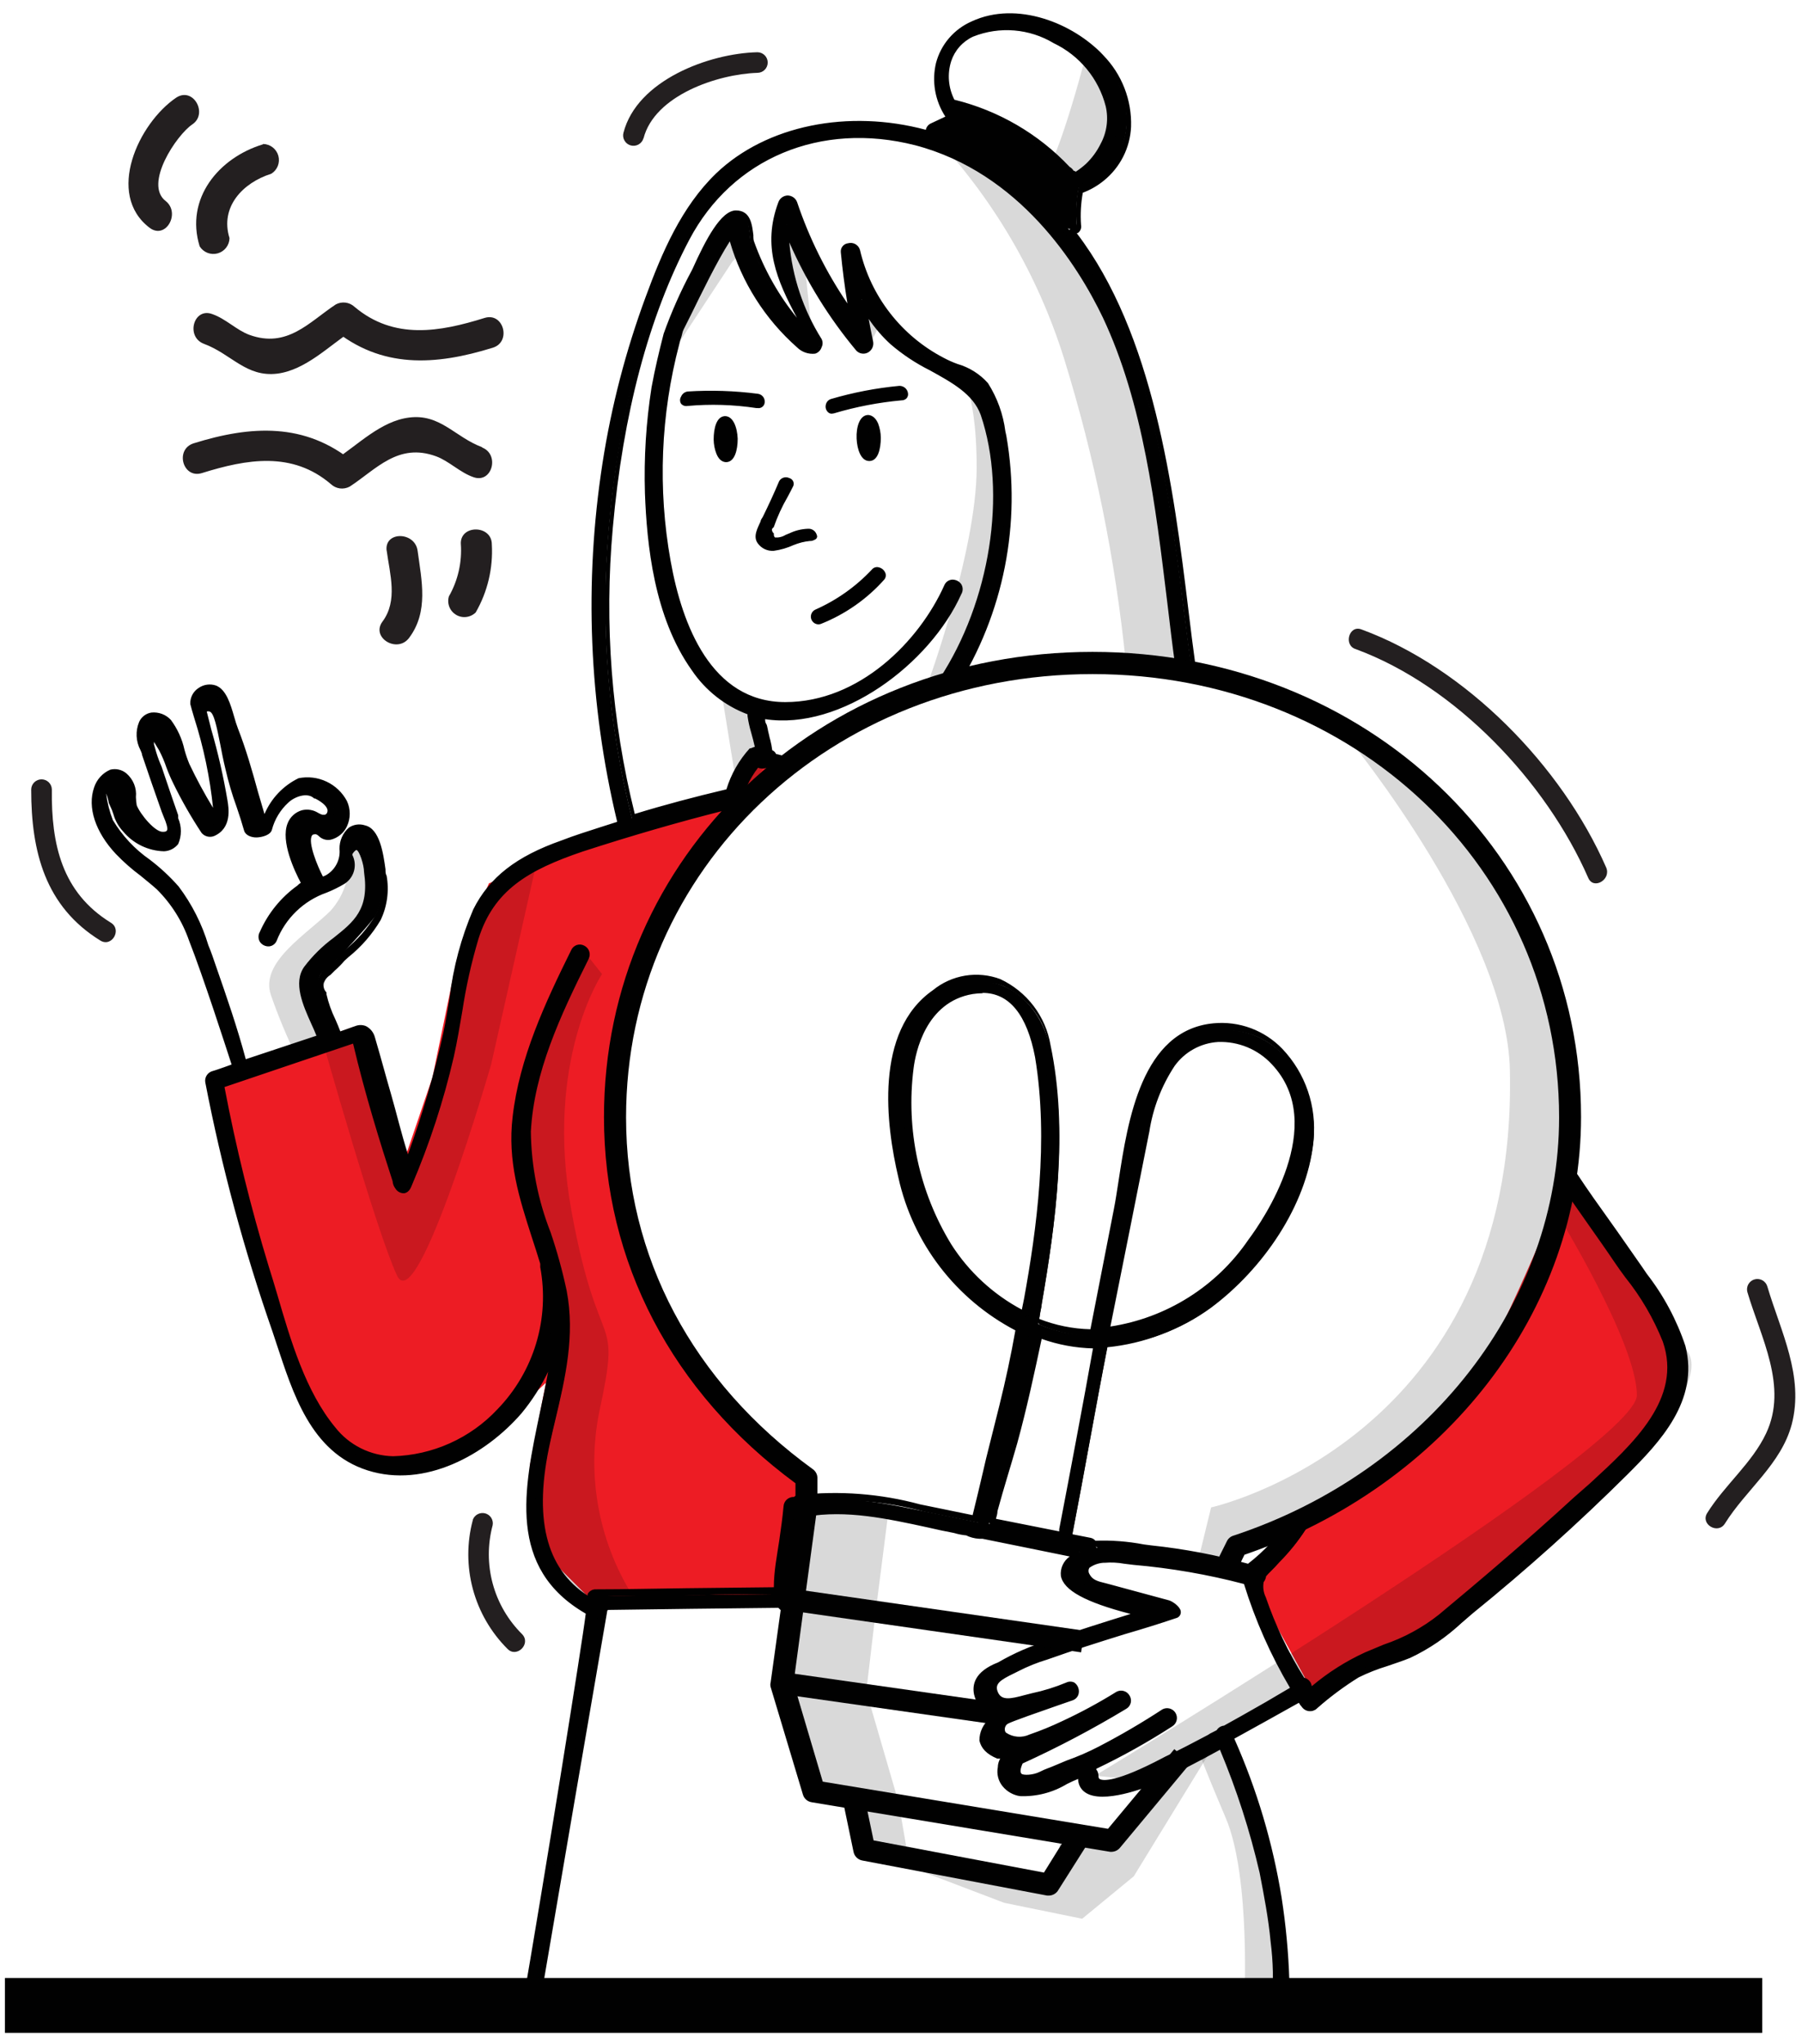 <svg width="112" height="127" viewBox="0 0 112 127" fill="none" xmlns="http://www.w3.org/2000/svg">
<path d="M109.527 122.906H0.305V126.316H109.527V122.906Z" fill="#010101"/>
<path d="M77.959 98.526L81.76 93.866C81.76 93.866 88.257 90.186 90.714 86.986C93.171 83.786 97.212 73.496 97.212 73.496L100.562 78.326L103.159 81.106L104.894 84.736L104.292 86.206L103.781 87.936L100.842 91.486L89.551 100.546L87.435 102.796L84.908 102.936L81.689 105.316L77.959 98.526Z" fill="#ED1C24"/>
<path d="M47.696 46.706L47.014 47.256L45.169 49.256L39.083 50.896L33.337 53.686L30.388 54.886L28.383 59.656L26.879 66.946L24.693 73.356L23.048 67.976L21.955 63.816L12.86 67.156L14.705 75.156L18.124 85.786L20.591 88.786L22.707 91.176H24.833L30.238 89.336L33.928 85.926L32.925 91.106V95.606L34.219 96.896L36.816 99.486H48.438L50.013 91.786L44.879 87.156C44.879 87.156 33.316 71.206 40.366 58.456C47.416 45.706 48.709 47.896 48.709 47.896L47.706 46.736L47.696 46.706Z" fill="#ED1C24"/>
<path d="M54.455 27.206C54.455 27.806 54.305 28.296 54.084 28.306C53.864 28.316 53.653 27.836 53.633 27.236C53.613 26.636 53.783 26.136 54.004 26.126C54.225 26.116 54.435 26.606 54.455 27.206Z" fill="#010101"/>
<path d="M54.023 28.646C53.522 28.646 53.271 27.946 53.241 27.246C53.211 26.546 53.422 25.806 53.943 25.786C54.074 25.786 54.374 25.846 54.575 26.306C54.684 26.591 54.741 26.892 54.745 27.196C54.745 27.906 54.565 28.636 54.044 28.646H54.023ZM53.973 26.646C53.88 27.014 53.88 27.399 53.973 27.766C54.015 27.583 54.032 27.394 54.023 27.206C54.03 27.021 54.013 26.837 53.973 26.656V26.646Z" fill="#010101"/>
<path d="M45.511 27.276C45.511 27.876 45.37 28.366 45.139 28.376C44.909 28.386 44.718 27.906 44.698 27.296C44.678 26.686 44.839 26.206 45.069 26.196C45.3 26.186 45.49 26.666 45.511 27.276Z" fill="#010101"/>
<path d="M45.138 28.716C44.978 28.716 44.707 28.646 44.527 28.196C44.418 27.915 44.361 27.617 44.356 27.316C44.356 26.596 44.537 25.876 45.058 25.856C45.57 25.856 45.82 26.556 45.85 27.256C45.85 27.976 45.66 28.696 45.148 28.716H45.138ZM45.088 26.716C45.058 26.902 45.058 27.091 45.088 27.276C45.092 27.465 45.119 27.654 45.168 27.836C45.199 27.651 45.199 27.462 45.168 27.276C45.169 27.09 45.142 26.905 45.088 26.726V26.716Z" fill="#010101"/>
<path d="M50.303 33.006C49.924 33.025 49.552 33.12 49.21 33.286C48.973 33.418 48.716 33.509 48.448 33.556C48.178 33.696 48.047 33.556 48.047 33.286C47.837 33.076 47.837 32.876 48.047 32.736C48.385 31.842 48.794 30.976 49.271 30.146C49.411 29.806 48.729 29.606 48.589 29.946C48.248 30.696 47.907 31.446 47.586 32.126C47.375 32.606 46.904 33.216 47.245 33.696C47.997 34.696 49.571 33.556 50.454 33.556C51.005 33.556 50.795 33.006 50.324 33.006H50.303Z" fill="#010101"/>
<path d="M48.097 34.226C47.903 34.241 47.709 34.206 47.533 34.123C47.358 34.041 47.206 33.914 47.094 33.756C46.783 33.326 47.094 32.806 47.275 32.396C47.275 32.286 47.385 32.186 47.425 32.086C47.766 31.396 48.117 30.636 48.428 29.896C48.489 29.79 48.589 29.712 48.706 29.676C48.823 29.641 48.95 29.652 49.06 29.706C49.109 29.72 49.154 29.743 49.194 29.775C49.234 29.807 49.266 29.847 49.29 29.892C49.313 29.937 49.327 29.986 49.331 30.037C49.334 30.087 49.327 30.138 49.31 30.186C49.2 30.416 49.08 30.636 48.959 30.866C48.608 31.47 48.315 32.106 48.087 32.766C48.059 32.78 48.035 32.8 48.016 32.824C47.997 32.848 47.984 32.876 47.977 32.906C47.978 32.953 47.99 32.998 48.01 33.039C48.031 33.081 48.061 33.117 48.097 33.146V33.196C48.093 33.233 48.097 33.27 48.109 33.304C48.121 33.339 48.141 33.37 48.167 33.396C48.167 33.396 48.267 33.396 48.358 33.396C48.525 33.379 48.686 33.325 48.829 33.236L49.07 33.136C49.424 32.967 49.81 32.872 50.203 32.856C50.337 32.842 50.471 32.88 50.577 32.962C50.684 33.044 50.755 33.163 50.774 33.296C50.775 33.343 50.764 33.389 50.741 33.429C50.718 33.469 50.684 33.503 50.644 33.526C50.554 33.591 50.444 33.623 50.333 33.616C49.989 33.65 49.651 33.734 49.33 33.866C48.939 34.045 48.523 34.167 48.097 34.226ZM48.889 29.876C48.848 29.87 48.807 29.878 48.77 29.898C48.734 29.918 48.706 29.949 48.689 29.986C48.348 30.726 48.007 31.486 47.686 32.176L47.535 32.496C47.325 32.896 47.104 33.306 47.335 33.626C47.796 34.256 48.608 33.976 49.34 33.706C49.683 33.568 50.045 33.48 50.413 33.446C50.475 33.465 50.542 33.465 50.604 33.446C50.609 33.437 50.612 33.427 50.612 33.416C50.612 33.406 50.609 33.395 50.604 33.386C50.604 33.296 50.464 33.156 50.253 33.156C49.887 33.173 49.529 33.265 49.2 33.426C49.124 33.45 49.05 33.48 48.979 33.516C48.812 33.619 48.623 33.684 48.428 33.706C48.372 33.743 48.306 33.764 48.238 33.764C48.17 33.765 48.104 33.746 48.047 33.711C47.99 33.675 47.944 33.623 47.916 33.562C47.887 33.501 47.877 33.433 47.886 33.366C47.835 33.318 47.795 33.259 47.769 33.193C47.743 33.127 47.731 33.057 47.736 32.986C47.743 32.932 47.762 32.879 47.791 32.833C47.821 32.786 47.86 32.746 47.906 32.716C48.137 32.054 48.429 31.414 48.779 30.806L49.13 30.136C49.13 30.026 49.03 29.966 48.989 29.946L48.889 29.876Z" fill="#010101"/>
<path d="M54.264 35.466C53.264 36.537 52.056 37.395 50.714 37.986C50.638 38.031 50.58 38.101 50.55 38.185C50.522 38.269 50.524 38.36 50.556 38.442C50.589 38.525 50.651 38.592 50.729 38.633C50.808 38.675 50.898 38.686 50.985 38.666C52.477 38.07 53.812 37.14 54.886 35.946C55.157 35.596 54.535 35.126 54.264 35.466Z" fill="#010101"/>
<path d="M50.865 38.796C50.758 38.793 50.654 38.755 50.571 38.686C50.489 38.618 50.431 38.524 50.408 38.419C50.385 38.315 50.398 38.205 50.444 38.109C50.491 38.012 50.568 37.934 50.664 37.886C51.993 37.299 53.19 36.453 54.184 35.396C54.224 35.344 54.276 35.303 54.335 35.275C54.395 35.247 54.46 35.234 54.525 35.236C54.646 35.246 54.761 35.292 54.856 35.366C54.946 35.443 55.013 35.543 55.047 35.656C55.061 35.717 55.061 35.78 55.047 35.84C55.033 35.901 55.005 35.958 54.966 36.006C53.887 37.221 52.537 38.166 51.026 38.766C50.974 38.786 50.92 38.796 50.865 38.796ZM54.505 35.456C54.476 35.456 54.448 35.462 54.422 35.474C54.396 35.486 54.373 35.504 54.355 35.526C53.342 36.608 52.121 37.476 50.765 38.076C50.736 38.089 50.709 38.108 50.688 38.131C50.666 38.154 50.649 38.181 50.638 38.211C50.626 38.241 50.621 38.273 50.622 38.304C50.624 38.336 50.631 38.367 50.645 38.396C50.655 38.428 50.671 38.457 50.693 38.483C50.715 38.508 50.741 38.529 50.771 38.544C50.801 38.559 50.834 38.567 50.867 38.569C50.9 38.572 50.934 38.567 50.965 38.556C52.442 37.967 53.761 37.043 54.816 35.856C54.916 35.736 54.816 35.586 54.726 35.526C54.663 35.477 54.585 35.452 54.505 35.456Z" fill="#010101"/>
<path d="M47.014 24.556C45.587 24.378 44.147 24.335 42.712 24.426C42.231 24.496 42.231 25.176 42.712 25.106C44.146 24.978 45.591 25.025 47.014 25.246C47.495 25.306 47.495 24.626 47.014 24.556Z" fill="#010101"/>
<path d="M47.085 25.356H47.005C45.588 25.141 44.15 25.097 42.723 25.226C42.651 25.239 42.577 25.232 42.509 25.208C42.44 25.183 42.379 25.141 42.331 25.086C42.29 25.02 42.267 24.944 42.267 24.866C42.267 24.788 42.29 24.712 42.331 24.646C42.365 24.561 42.421 24.486 42.493 24.43C42.566 24.374 42.652 24.338 42.743 24.326C44.191 24.234 45.645 24.281 47.085 24.466C47.151 24.472 47.216 24.492 47.275 24.524C47.333 24.556 47.385 24.599 47.426 24.651C47.468 24.704 47.498 24.764 47.515 24.829C47.532 24.893 47.536 24.96 47.526 25.026C47.52 25.077 47.504 25.127 47.478 25.171C47.452 25.216 47.417 25.255 47.376 25.285C47.335 25.316 47.288 25.338 47.238 25.351C47.188 25.363 47.136 25.365 47.085 25.356ZM44.237 24.926C45.173 24.93 46.108 25 47.035 25.136C47.06 25.142 47.086 25.143 47.111 25.138C47.136 25.134 47.16 25.124 47.182 25.11C47.204 25.096 47.222 25.078 47.236 25.057C47.251 25.035 47.261 25.011 47.265 24.986C47.269 24.948 47.266 24.91 47.255 24.873C47.244 24.836 47.226 24.802 47.202 24.772C47.178 24.742 47.148 24.718 47.114 24.699C47.08 24.681 47.043 24.67 47.005 24.666C45.582 24.48 44.144 24.434 42.713 24.526C42.661 24.535 42.612 24.557 42.572 24.591C42.532 24.624 42.501 24.667 42.482 24.716C42.462 24.751 42.451 24.791 42.451 24.831C42.451 24.872 42.462 24.911 42.482 24.946C42.508 24.971 42.541 24.989 42.576 24.997C42.611 25.006 42.648 25.006 42.682 24.996C43.204 24.956 43.715 24.926 44.237 24.926Z" fill="#010101"/>
<path d="M55.908 24.066C54.472 24.199 53.051 24.47 51.667 24.876C51.255 25.016 51.396 25.696 51.807 25.566C53.19 25.151 54.611 24.877 56.049 24.746C56.52 24.746 56.39 24.066 55.908 24.066Z" fill="#010101"/>
<path d="M51.697 25.706C51.611 25.707 51.529 25.675 51.467 25.616C51.405 25.559 51.359 25.486 51.334 25.405C51.31 25.324 51.307 25.238 51.326 25.156C51.341 25.074 51.378 24.997 51.432 24.934C51.487 24.871 51.558 24.823 51.637 24.796C53.028 24.387 54.455 24.112 55.899 23.976C55.968 23.975 56.038 23.987 56.103 24.013C56.168 24.038 56.227 24.076 56.278 24.124C56.328 24.173 56.368 24.23 56.396 24.294C56.424 24.358 56.439 24.427 56.44 24.496C56.441 24.592 56.405 24.685 56.34 24.756C56.3 24.795 56.253 24.826 56.202 24.846C56.15 24.867 56.095 24.877 56.039 24.876C54.612 25.005 53.201 25.276 51.828 25.686L51.697 25.706ZM55.909 24.186C54.482 24.323 53.071 24.598 51.697 25.006C51.655 25.019 51.617 25.044 51.589 25.078C51.56 25.111 51.542 25.153 51.537 25.196C51.526 25.242 51.526 25.29 51.538 25.335C51.551 25.381 51.574 25.422 51.607 25.456C51.63 25.474 51.658 25.484 51.687 25.484C51.716 25.484 51.744 25.474 51.767 25.456C53.162 25.048 54.592 24.773 56.039 24.636C56.2 24.636 56.24 24.546 56.24 24.476C56.228 24.397 56.188 24.324 56.127 24.271C56.067 24.218 55.989 24.188 55.909 24.186Z" fill="#010101"/>
<path d="M33.207 125.066C34.641 116.686 36.075 108.296 37.509 99.986C37.509 99.916 37.579 99.916 37.579 99.846V99.716C41.209 99.646 44.829 99.646 48.519 99.576V99.716C48.66 99.716 48.8 99.646 48.93 99.646H49.341C49.353 99.21 49.4 98.775 49.482 98.346C49.612 96.846 49.752 95.346 49.893 93.856H50.093C53.172 93.306 56.321 94.256 59.399 94.856C59.667 94.934 59.943 94.978 60.221 94.986C60.221 95.126 61.034 95.266 61.104 95.196L67.121 96.416C67.061 96.416 67.061 96.486 66.99 96.486C64.323 98.326 68.906 99.556 71.232 100.096C69.226 100.716 67.221 101.326 65.275 102.006C64.176 102.331 63.122 102.791 62.137 103.376C59.329 104.526 61.656 106.576 61.996 106.576C61.104 107.256 60.562 108.276 62.067 108.896C62.239 108.968 62.422 109.012 62.608 109.026C62.404 109.225 62.282 109.492 62.267 109.776C62.242 109.951 62.252 110.13 62.297 110.301C62.343 110.472 62.422 110.632 62.53 110.772C62.639 110.912 62.774 111.029 62.929 111.115C63.084 111.202 63.254 111.257 63.43 111.276C64.594 111.486 65.957 110.596 66.99 110.186C68.961 109.315 70.859 108.288 72.666 107.116C72.74 107.068 72.794 106.993 72.815 106.907C72.837 106.821 72.824 106.73 72.781 106.652C72.738 106.575 72.667 106.517 72.582 106.49C72.497 106.463 72.406 106.468 72.325 106.506C71.029 107.348 69.69 108.122 68.314 108.826C67.666 109.164 66.996 109.458 66.308 109.706C65.767 109.916 65.215 110.186 64.674 110.396C63.852 110.796 62.668 110.796 63.3 109.396C65.539 108.403 67.709 107.264 69.798 105.986C69.873 105.938 69.926 105.863 69.947 105.777C69.969 105.691 69.957 105.6 69.913 105.522C69.87 105.445 69.799 105.387 69.714 105.36C69.629 105.333 69.538 105.338 69.457 105.376C68.356 106.058 67.214 106.672 66.038 107.216C65.385 107.527 64.716 107.801 64.032 108.036C63.28 108.446 61.435 108.106 62.398 106.946C62.668 106.736 65.747 105.716 66.499 105.446C66.91 105.306 66.7 104.626 66.288 104.766C65.583 105.062 64.851 105.289 64.102 105.446C63.21 105.646 62.097 106.126 61.706 105.236C61.315 104.346 62.257 104.016 63.079 103.606C63.668 103.297 64.286 103.046 64.924 102.856C67.592 101.856 70.259 101.156 72.947 100.266C73.358 100.126 72.606 99.656 72.536 99.656L68.775 98.656C68.224 98.526 67.682 98.456 67.401 97.906C67.347 97.798 67.325 97.676 67.338 97.556C67.35 97.436 67.397 97.321 67.472 97.226C67.793 96.995 68.17 96.853 68.565 96.816C69.186 96.801 69.808 96.848 70.42 96.956C72.791 97.158 75.141 97.569 77.439 98.186C78.162 100.547 79.172 102.811 80.448 104.926C79.014 105.816 77.509 106.636 76.075 107.456C76.005 107.451 75.935 107.468 75.874 107.504C75.813 107.539 75.764 107.593 75.734 107.656C75.524 107.796 75.323 107.856 75.113 107.996C74.22 108.476 73.338 108.946 72.445 109.356C72.034 109.566 67.933 111.816 67.933 110.356C67.918 110.267 67.872 110.186 67.804 110.128C67.735 110.07 67.647 110.038 67.557 110.038C67.466 110.038 67.379 110.07 67.31 110.128C67.241 110.186 67.195 110.267 67.181 110.356C67.111 112.356 71.422 110.626 71.422 110.626C72.927 109.876 74.431 109.126 75.865 108.306C76.969 110.89 77.838 113.567 78.462 116.306C78.743 117.736 79.014 119.166 79.154 120.596C79.214 121.206 79.284 121.886 79.284 122.506C79.209 123.279 79.233 124.059 79.355 124.826C79.284 124.686 78.462 124.886 78.462 124.956C70.6 124.956 40.918 125.026 33.056 125.026C32.966 125.026 32.879 125.062 32.815 125.126C32.751 125.19 32.715 125.276 32.715 125.366C32.715 125.456 32.751 125.543 32.815 125.607C32.879 125.67 32.966 125.706 33.056 125.706C41.078 125.846 80.036 125.706 80.107 125.706C80.177 125.706 80.036 124.006 80.036 123.186C79.984 121.474 79.823 119.768 79.555 118.076C79.008 114.623 77.996 111.259 76.547 108.076C77.991 107.256 79.495 106.436 80.929 105.626C81.059 105.756 81.129 105.966 81.27 106.096C81.298 106.141 81.336 106.179 81.381 106.207C81.426 106.236 81.476 106.254 81.529 106.26C81.582 106.267 81.635 106.262 81.686 106.246C81.736 106.23 81.783 106.202 81.821 106.166C82.645 105.422 83.535 104.752 84.479 104.166C85.481 103.616 86.605 103.416 87.698 102.936C89.108 102.228 90.4 101.307 91.528 100.206C94.864 97.509 98.06 94.645 101.105 91.626C103.221 89.446 105.477 87.056 104.655 83.856C104.047 82.104 103.145 80.467 101.987 79.016C100.694 77.106 99.32 75.196 97.976 73.286C97.705 72.946 97.084 73.286 97.354 73.626C98.457 75.266 99.621 76.836 100.714 78.466C101.946 79.984 102.959 81.668 103.722 83.466C105.156 87.626 100.914 90.826 98.177 93.416C95.439 96.006 92.641 98.316 89.763 100.706C88.329 101.936 86.825 102.346 85.121 103.096C83.83 103.694 82.632 104.472 81.561 105.406C81.49 105.336 81.49 105.276 81.42 105.206C81.447 105.148 81.458 105.084 81.454 105.021C81.45 104.957 81.43 104.895 81.396 104.841C81.363 104.787 81.316 104.741 81.261 104.709C81.206 104.677 81.143 104.659 81.079 104.656C80.055 103.034 79.23 101.295 78.623 99.476C78.445 99.117 78.395 98.707 78.482 98.316C78.571 98.225 78.622 98.103 78.623 97.976C78.823 97.706 79.164 97.436 79.505 97.026C80.126 96.422 80.677 95.752 81.15 95.026C81.42 94.616 80.809 94.276 80.538 94.676C79.809 95.812 78.882 96.808 77.8 97.616C75.809 97.055 73.772 96.667 71.713 96.456C70.542 96.221 69.347 96.127 68.153 96.176C68.153 96.116 68.023 95.976 67.953 95.976L61.455 94.676C61.535 94.433 61.602 94.186 61.656 93.936C62.067 92.496 62.478 91.136 62.889 89.706C63.511 87.456 63.982 85.206 64.463 82.956C65.639 83.412 66.891 83.643 68.153 83.636C67.401 87.456 66.719 91.346 65.967 95.156C65.897 95.566 66.579 95.776 66.649 95.366C67.401 91.476 68.083 87.526 68.845 83.636C71.168 83.454 73.394 82.63 75.273 81.256C78.482 78.866 81.22 74.916 81.631 70.966C81.972 67.626 79.625 63.676 75.684 64.016C70.67 64.486 70.41 71.846 69.728 75.326L68.224 83.026C66.956 83.022 65.702 82.767 64.534 82.276L64.734 81.116C65.626 75.936 66.379 70.346 65.285 65.176C64.604 61.896 61.595 59.656 58.376 61.896C54.957 64.286 55.508 69.806 56.371 73.286C56.81 75.298 57.696 77.187 58.963 78.814C60.229 80.44 61.845 81.763 63.691 82.686C63.35 84.326 63.009 85.956 62.598 87.596L61.776 90.866C61.706 91.206 61.164 93.456 60.893 94.616L58.226 94.066C55.488 93.526 52.751 92.836 49.883 93.316C49.813 93.316 49.742 93.386 49.672 93.456C49.618 93.439 49.56 93.435 49.504 93.444C49.447 93.453 49.394 93.475 49.347 93.507C49.301 93.54 49.262 93.584 49.235 93.634C49.208 93.684 49.193 93.739 49.191 93.796C49.061 95.426 48.65 97.266 48.579 99.046C44.819 99.106 41.059 99.106 37.298 99.176C37.233 99.174 37.169 99.19 37.112 99.223C37.056 99.256 37.011 99.304 36.981 99.362C36.952 99.419 36.94 99.485 36.946 99.549C36.952 99.614 36.977 99.675 37.017 99.726V99.796C33.187 97.676 33.327 93.386 34.149 89.706C34.831 86.636 35.794 83.636 35.152 80.436C34.47 77.026 32.766 74.026 32.896 70.486C33.106 66.666 34.811 63.056 36.526 59.656C36.726 59.246 36.115 58.906 35.904 59.306C34.33 62.586 32.695 65.986 32.284 69.606C31.873 72.936 33.106 75.666 33.989 78.666V78.866C34.287 80.486 34.194 82.154 33.718 83.731C33.242 85.308 32.396 86.749 31.251 87.936C28.654 90.656 23.6 92.496 20.792 89.026C18.536 86.296 17.644 82.206 16.621 78.936C15.475 75.197 14.538 71.398 13.813 67.556L22.367 64.566C23.049 67.566 23.941 70.496 24.894 73.426C24.834 73.556 25.305 74.376 25.586 73.626C26.684 71.04 27.553 68.363 28.183 65.626C28.724 63.176 28.935 60.626 29.687 58.266C30.69 54.996 33.106 53.766 36.315 52.676C39.263 51.726 42.272 50.836 45.28 50.086C45.35 50.356 45.892 50.426 45.962 50.086C46.15 49.078 46.599 48.137 47.266 47.356C47.296 47.4 47.337 47.435 47.384 47.459C47.431 47.483 47.483 47.496 47.536 47.496C48.077 47.489 48.605 47.657 49.041 47.976C49.382 48.246 49.793 47.636 49.382 47.356C48.967 47.04 48.468 46.852 47.947 46.816C47.911 46.447 47.841 46.082 47.737 45.726C47.607 45.246 47.536 44.836 47.396 44.366C52.119 45.366 57.795 41.086 59.71 36.796C59.911 36.386 59.299 36.046 59.088 36.456C57.384 40.276 53.483 43.886 48.97 43.886C44.047 43.886 42.272 38.706 41.58 34.886C40.774 30.38 40.962 25.753 42.131 21.326C42.202 20.986 42.342 20.716 42.402 20.376C43.385 18.294 44.483 16.267 45.691 14.306C45.822 17.036 49.582 22.006 50.705 21.736C50.759 21.718 50.808 21.689 50.849 21.65C50.889 21.611 50.921 21.564 50.941 21.511C50.962 21.458 50.97 21.402 50.965 21.346C50.961 21.29 50.944 21.235 50.916 21.186C49.682 18.946 48.519 16.486 48.91 13.966C49.994 16.734 51.518 19.311 53.423 21.596C53.48 21.651 53.553 21.687 53.631 21.697C53.71 21.708 53.79 21.693 53.859 21.655C53.929 21.617 53.984 21.558 54.018 21.486C54.051 21.414 54.06 21.334 54.044 21.256C53.834 20.376 53.693 19.486 53.563 18.596C54.087 19.562 54.764 20.436 55.569 21.186C57.273 22.826 60.422 23.436 61.244 25.686C63.019 30.936 61.656 37.756 58.647 42.316C58.366 42.726 58.988 43.066 59.259 42.656C62.167 38.03 63.263 32.498 62.337 27.116C62.208 25.983 61.835 24.892 61.244 23.916C60.553 23.026 59.459 22.916 58.577 22.416C57.242 21.721 56.075 20.747 55.154 19.559C54.233 18.371 53.581 16.999 53.242 15.536C53.172 15.196 52.49 15.266 52.56 15.606C52.691 17.036 52.901 18.466 53.172 19.896C51.523 17.679 50.231 15.22 49.341 12.606C49.323 12.53 49.279 12.462 49.217 12.414C49.155 12.366 49.079 12.339 49 12.339C48.922 12.339 48.846 12.366 48.784 12.414C48.722 12.462 48.678 12.53 48.66 12.606C47.566 15.536 48.79 17.716 50.234 20.376C49.231 20.576 46.874 16.076 46.674 15.056C46.534 14.446 46.674 13.286 45.782 13.286C44.889 13.286 43.596 16.146 43.255 16.896C42.593 18.128 42.02 19.404 41.54 20.716C41.269 21.806 40.998 22.896 40.788 24.056C40.449 26.219 40.315 28.409 40.386 30.596C40.517 34.206 41.069 38.366 43.255 41.436C44.118 42.725 45.394 43.684 46.875 44.156C46.836 44.19 46.805 44.232 46.782 44.278C46.76 44.325 46.747 44.375 46.744 44.426V45.066C46.744 45.196 46.814 45.336 46.945 45.336C47.075 45.336 47.015 45.536 47.015 45.676C47.126 45.937 47.197 46.214 47.225 46.496C47.225 46.505 47.224 46.514 47.22 46.523C47.217 46.532 47.212 46.539 47.205 46.546C47.198 46.552 47.191 46.557 47.182 46.561C47.174 46.564 47.164 46.566 47.155 46.566C47.038 46.556 46.921 46.576 46.814 46.626C46.14 47.367 45.646 48.254 45.37 49.216C43.365 49.696 41.269 50.216 39.283 50.856C37.787 44.936 37.302 38.807 37.85 32.726C38.401 26.666 39.765 20.186 42.643 14.726C45.37 9.476 51.046 7.226 56.932 8.726C62.468 10.156 66.439 14.726 68.765 19.566C71.844 26.106 72.325 34.286 73.278 41.306C73.348 41.716 74.03 41.786 74.03 41.306C72.867 32.926 72.115 21.306 66.369 14.176C66.579 14.316 66.99 14.246 66.92 13.906C66.863 13.154 66.907 12.397 67.05 11.656C67.553 11.497 68.019 11.242 68.424 10.906C70.811 8.906 70.34 5.526 68.354 3.486C66.368 1.446 63.16 0.206 60.492 1.436C59.966 1.672 59.501 2.025 59.134 2.469C58.767 2.912 58.507 3.434 58.374 3.993C58.241 4.553 58.239 5.136 58.368 5.696C58.497 6.257 58.754 6.78 59.118 7.226L57.955 7.776C57.905 7.799 57.862 7.833 57.83 7.877C57.797 7.921 57.776 7.973 57.769 8.027C57.762 8.081 57.769 8.136 57.789 8.186C57.81 8.237 57.843 8.282 57.885 8.316C53.443 6.956 48.038 7.566 44.618 10.846C42.502 12.846 41.339 15.676 40.316 18.406C39.081 21.738 38.187 25.185 37.649 28.696C36.509 36.163 36.85 43.78 38.652 51.116C37.418 51.526 36.195 51.866 34.962 52.346C32.635 53.166 30.72 54.346 29.627 56.506C28.463 58.886 28.323 61.506 27.782 64.136C27.157 66.941 26.333 69.698 25.315 72.386C24.312 69.516 23.951 67.386 23.059 64.386C22.788 63.566 22.176 63.846 22.176 63.846C21.765 63.976 21.424 64.116 21.013 64.256C20.619 63.417 20.284 62.552 20.01 61.666C19.917 61.56 19.849 61.434 19.811 61.298C19.773 61.162 19.767 61.019 19.794 60.88C19.82 60.742 19.877 60.611 19.962 60.497C20.046 60.384 20.155 60.291 20.281 60.226C21.377 59.183 22.405 58.071 23.359 56.896C23.745 56.09 23.864 55.184 23.7 54.306C23.57 53.556 23.43 51.576 22.547 51.376C21.665 51.176 21.244 51.916 21.244 52.596C21.263 52.965 21.18 53.333 21.003 53.657C20.826 53.982 20.562 54.252 20.241 54.436C20.11 54.506 19.9 54.576 19.769 54.646C19.559 54.306 18.055 51.306 19.489 51.436C19.84 51.506 19.84 51.846 20.311 51.776C20.507 51.711 20.688 51.606 20.841 51.468C20.994 51.33 21.116 51.161 21.201 50.973C21.285 50.785 21.328 50.581 21.329 50.375C21.329 50.169 21.287 49.965 21.203 49.776C20.95 49.293 20.546 48.906 20.052 48.671C19.558 48.437 19.002 48.368 18.466 48.476C17.389 49.062 16.58 50.04 16.21 51.206C15.598 49.206 15.117 47.206 14.364 45.276C13.953 44.276 13.753 42.076 12.359 42.896C12.232 42.975 12.127 43.086 12.055 43.217C11.983 43.349 11.946 43.496 11.948 43.646C12.158 44.526 13.803 49.566 13.251 50.866C12.568 49.792 11.952 48.676 11.406 47.526C11.065 46.776 10.925 45.526 10.313 44.866C9.832 44.396 9.08 44.256 8.739 44.936C8.398 45.616 8.809 46.296 8.939 46.776C9.351 48.006 9.762 49.166 10.173 50.316C10.313 50.796 10.995 51.756 10.033 51.886C9.28 51.956 8.328 50.596 8.117 50.046C7.907 49.496 8.187 48.616 7.576 48.206C6.964 47.796 6.272 48.276 6.001 48.956C5.52 50.316 6.342 51.816 7.305 52.846C8.057 53.656 9.01 54.276 9.832 55.026C10.786 55.934 11.511 57.055 11.948 58.296C12.951 60.886 14.685 66.296 14.685 66.296C14.204 66.436 13.733 66.636 13.251 66.776C13.164 66.8 13.088 66.854 13.038 66.93C12.988 67.005 12.968 67.097 12.981 67.186C13.989 72.438 15.383 77.609 17.152 82.656C18.155 85.656 19.338 89.946 22.898 91.106C26.458 92.266 30.078 90.106 32.194 87.626C33.351 86.242 34.171 84.609 34.59 82.856C34.25 88.856 30.008 96.416 36.596 100.096C36.666 100.166 33.999 116.726 32.585 125.046C32.574 125.142 32.599 125.238 32.655 125.316C32.63 125.37 32.62 125.43 32.626 125.489C32.631 125.549 32.653 125.605 32.687 125.654C32.721 125.703 32.768 125.741 32.822 125.766C32.877 125.791 32.937 125.802 32.996 125.796M71.102 70.386C71.326 68.854 71.884 67.39 72.736 66.096C74.381 63.916 77.319 64.046 79.174 65.956C82.243 69.156 79.986 74.206 77.73 77.206C75.474 80.206 72.395 82.446 68.635 82.726C69.457 78.636 70.279 74.546 71.102 70.386ZM58.858 77.476C56.818 74.151 55.972 70.233 56.461 66.366C56.742 64.186 57.895 61.936 60.362 61.526C63.099 61.046 64.122 63.526 64.534 65.616C65.356 70.616 64.734 75.836 63.852 80.746L63.641 81.746C61.686 80.776 60.032 79.293 58.858 77.456V77.476ZM60.352 2.066C61.203 1.731 62.119 1.593 63.032 1.664C63.944 1.736 64.828 2.013 65.617 2.476C66.441 2.873 67.168 3.445 67.749 4.151C68.329 4.858 68.748 5.682 68.976 6.566C69.168 7.421 69.044 8.316 68.625 9.086C68.374 9.578 68.034 10.019 67.622 10.386C67.368 10.615 67.093 10.819 66.8 10.996C66.767 10.956 66.726 10.923 66.679 10.901C66.632 10.878 66.581 10.867 66.529 10.866C66.474 10.744 66.379 10.645 66.258 10.586C64.321 8.53 61.821 7.087 59.068 6.436C58.847 6.072 58.704 5.667 58.647 5.245C58.59 4.823 58.62 4.394 58.735 3.985C58.851 3.575 59.05 3.193 59.319 2.863C59.588 2.533 59.923 2.262 60.302 2.066H60.352ZM12.961 59.456C12.53 57.946 11.852 56.517 10.955 55.226C9.732 53.726 7.746 52.846 6.854 51.066C6.713 50.866 6.172 49.066 6.513 48.956C6.854 48.846 7.064 49.566 7.195 49.846C7.465 50.386 7.465 50.846 7.947 51.346C8.234 51.688 8.589 51.968 8.989 52.168C9.389 52.367 9.826 52.483 10.273 52.506C11.436 52.366 11.095 51.416 10.885 50.596C10.544 49.596 10.203 48.596 9.882 47.596C9.718 47.219 9.581 46.832 9.471 46.436C9.27 45.686 9.13 45.436 9.611 45.486L10.153 46.366C10.504 46.986 10.704 47.796 11.045 48.476C11.546 49.515 12.119 50.517 12.76 51.476C12.812 51.548 12.886 51.601 12.972 51.627C13.057 51.652 13.148 51.648 13.231 51.616C14.054 51.276 14.054 50.456 13.923 49.616C13.585 47.712 13.15 45.826 12.62 43.966C13.713 43.286 13.713 44.966 14.324 47.646C14.605 48.936 15.147 50.236 15.488 51.456C15.628 51.866 16.651 51.666 16.721 51.396C16.911 50.712 17.29 50.096 17.814 49.616C18.295 49.146 19.258 48.806 19.82 49.346C21.254 50.096 20.642 50.846 20.301 50.846C19.96 50.846 19.479 50.366 18.927 50.576C17.222 51.116 18.586 53.976 19.138 54.936C18.988 55.005 18.849 55.096 18.727 55.206C17.687 55.925 16.865 56.914 16.35 58.066C16.139 58.466 16.761 58.816 16.962 58.406C17.348 57.513 17.935 56.719 18.676 56.086C19.512 55.578 20.38 55.124 21.274 54.726C22.226 54.106 21.544 53.156 21.615 53.016C22.507 51.586 22.848 54.106 22.848 54.176C23.39 57.856 20.662 57.996 19.088 60.246C18.265 61.406 19.559 63.306 19.97 64.536L15.046 66.176V66.066C14.435 63.746 13.683 61.636 12.931 59.456H12.961Z" fill="#010101"/>
<path d="M33.066 126.066C32.968 126.071 32.871 126.053 32.782 126.013C32.693 125.973 32.615 125.912 32.554 125.836C32.508 125.771 32.476 125.698 32.459 125.621C32.442 125.544 32.44 125.464 32.454 125.386C32.409 125.286 32.389 125.176 32.394 125.066C33.758 117.206 36.214 101.936 36.405 100.266C31.501 97.436 32.554 92.526 33.557 87.766C33.737 86.926 33.918 86.076 34.068 85.236C33.625 86.155 33.073 87.018 32.424 87.806C30.188 90.396 26.407 92.496 22.847 91.366C19.287 90.236 18.194 86.506 17.182 83.486L16.941 82.756C15.173 77.697 13.776 72.517 12.759 67.256C12.734 67.106 12.764 66.951 12.846 66.822C12.927 66.693 13.053 66.598 13.2 66.556C13.451 66.486 13.682 66.396 13.922 66.316L14.394 66.146C14.043 65.066 12.629 60.676 11.746 58.436C11.329 57.238 10.643 56.15 9.741 55.256C9.42 54.966 9.059 54.686 8.738 54.416C8.19 54.01 7.677 53.558 7.204 53.066C5.92 51.696 5.419 50.156 5.85 48.926C5.93 48.682 6.06 48.458 6.233 48.269C6.406 48.079 6.617 47.928 6.853 47.826C7.026 47.782 7.208 47.78 7.382 47.82C7.557 47.86 7.719 47.941 7.856 48.056C8.066 48.236 8.229 48.463 8.333 48.719C8.436 48.975 8.475 49.252 8.447 49.526C8.452 49.697 8.468 49.868 8.497 50.036C8.708 50.586 9.651 51.736 10.142 51.686C10.212 51.686 10.353 51.686 10.393 51.566C10.433 51.446 10.312 51.066 10.202 50.826L10.052 50.446C9.641 49.286 9.24 48.126 8.828 46.906C8.828 46.806 8.768 46.716 8.728 46.606C8.587 46.338 8.506 46.043 8.492 45.74C8.478 45.438 8.531 45.136 8.648 44.856C8.716 44.704 8.822 44.571 8.955 44.469C9.088 44.368 9.245 44.302 9.41 44.276C9.634 44.253 9.861 44.283 10.072 44.363C10.282 44.442 10.471 44.57 10.623 44.736C11.031 45.287 11.319 45.917 11.466 46.586C11.547 46.886 11.648 47.179 11.767 47.466C12.21 48.401 12.702 49.312 13.241 50.196C13.046 48.305 12.656 46.438 12.077 44.626C11.957 44.226 11.867 43.916 11.827 43.746C11.817 43.548 11.861 43.352 11.952 43.176C12.044 43 12.18 42.852 12.348 42.746C12.502 42.639 12.68 42.569 12.867 42.543C13.053 42.517 13.243 42.535 13.421 42.596C14.063 42.846 14.324 43.746 14.554 44.536C14.624 44.796 14.705 45.046 14.785 45.256C15.286 46.536 15.677 47.896 16.048 49.256L16.439 50.586C16.85 49.612 17.602 48.819 18.555 48.356C19.143 48.237 19.754 48.311 20.296 48.567C20.839 48.823 21.283 49.247 21.564 49.776C21.678 50.022 21.737 50.29 21.737 50.561C21.737 50.832 21.678 51.1 21.564 51.346C21.469 51.55 21.33 51.731 21.156 51.874C20.983 52.018 20.779 52.121 20.561 52.176C20.429 52.203 20.292 52.197 20.162 52.159C20.033 52.12 19.915 52.051 19.819 51.956C19.766 51.901 19.701 51.86 19.628 51.836C19.428 51.836 19.398 51.896 19.388 51.926C19.127 52.336 19.719 53.796 20.07 54.466C20.146 54.441 20.22 54.407 20.29 54.366C20.564 54.202 20.786 53.963 20.929 53.678C21.073 53.393 21.133 53.074 21.102 52.756C21.096 52.505 21.144 52.257 21.245 52.027C21.345 51.797 21.495 51.592 21.684 51.426C21.829 51.328 21.995 51.264 22.169 51.239C22.343 51.215 22.52 51.231 22.687 51.286C23.599 51.496 23.82 53.006 23.96 54.016C23.96 54.166 23.96 54.306 24.03 54.416C24.196 55.349 24.067 56.31 23.66 57.166C23.137 58.051 22.458 58.834 21.654 59.476L21.413 59.696C21.228 59.914 21.027 60.118 20.812 60.306L20.541 60.576C20.339 60.697 20.187 60.885 20.11 61.106C20.094 61.207 20.103 61.31 20.134 61.407C20.165 61.505 20.219 61.593 20.29 61.666V61.776C20.414 62.315 20.599 62.839 20.842 63.336C20.952 63.586 21.062 63.846 21.152 64.086L21.494 63.966L22.085 63.756C22.295 63.674 22.527 63.674 22.737 63.756C22.874 63.825 22.995 63.922 23.092 64.041C23.189 64.16 23.259 64.298 23.299 64.446C23.68 65.736 23.98 66.876 24.301 67.976C24.622 69.076 24.933 70.406 25.354 71.726C26.252 69.267 26.985 66.752 27.55 64.196C27.701 63.476 27.821 62.736 27.941 62.016C28.165 60.118 28.661 58.263 29.416 56.506C30.418 54.506 32.103 53.206 34.891 52.226C35.713 51.906 36.555 51.646 37.357 51.386L38.36 51.066C36.605 43.766 36.295 36.195 37.448 28.776C37.995 25.249 38.896 21.785 40.135 18.436C41.138 15.706 42.351 12.856 44.507 10.776C47.646 7.776 52.73 6.776 57.543 8.066C57.56 7.979 57.598 7.896 57.654 7.827C57.71 7.757 57.782 7.702 57.864 7.666L58.757 7.246C58.439 6.759 58.223 6.213 58.123 5.641C58.023 5.068 58.041 4.482 58.175 3.916C58.325 3.345 58.603 2.814 58.989 2.366C59.375 1.917 59.858 1.562 60.401 1.326C63.209 0.026 66.709 1.446 68.564 3.426C69.14 4.012 69.59 4.709 69.888 5.474C70.187 6.239 70.326 7.056 70.299 7.876C70.27 8.522 70.104 9.155 69.812 9.733C69.52 10.31 69.108 10.819 68.604 11.226C68.213 11.545 67.773 11.798 67.3 11.976C67.18 12.636 67.143 13.308 67.19 13.976C67.21 14.072 67.201 14.173 67.164 14.264C67.126 14.354 67.062 14.432 66.98 14.486H66.919C71.692 20.736 72.936 30.256 73.868 37.936C74.009 39.106 74.149 40.246 74.3 41.316C74.308 41.391 74.301 41.467 74.279 41.54C74.257 41.612 74.221 41.679 74.172 41.737C74.123 41.795 74.063 41.843 73.996 41.877C73.928 41.911 73.854 41.931 73.778 41.936C73.61 41.957 73.441 41.912 73.304 41.812C73.168 41.711 73.076 41.562 73.046 41.396C72.866 40.116 72.715 38.806 72.555 37.476C71.813 31.366 71.051 25.046 68.544 19.726C66.969 16.446 63.359 10.726 56.882 9.026C51.005 7.526 45.51 9.836 42.843 14.896C40.326 19.676 38.721 25.696 38.089 32.786C37.547 38.751 38.008 44.763 39.453 50.576C41.238 50.026 43.163 49.516 45.149 49.046C45.438 48.099 45.935 47.228 46.603 46.496H46.673C46.75 46.458 46.831 46.428 46.914 46.406C46.864 46.176 46.764 45.786 46.683 45.506C46.586 45.179 46.512 44.844 46.463 44.506C46.457 44.466 46.457 44.426 46.463 44.386C45.054 43.855 43.845 42.902 43.003 41.656C40.636 38.336 40.205 33.806 40.085 30.656C40.017 28.452 40.154 26.245 40.496 24.066C40.707 22.906 40.977 21.796 41.248 20.736C41.728 19.392 42.308 18.084 42.983 16.826L43.053 16.686C43.855 14.906 44.808 13.076 45.741 13.076C46.673 13.076 46.743 13.996 46.824 14.606C46.824 14.766 46.824 14.926 46.884 15.056C47.496 16.757 48.391 18.342 49.531 19.746C48.288 17.416 47.355 15.296 48.378 12.566C48.421 12.446 48.499 12.341 48.603 12.266C48.707 12.191 48.831 12.149 48.96 12.146C49.086 12.15 49.209 12.19 49.313 12.263C49.416 12.336 49.496 12.438 49.541 12.556C50.291 14.789 51.344 16.908 52.67 18.856C52.499 17.796 52.359 16.726 52.259 15.676C52.245 15.542 52.284 15.408 52.369 15.303C52.453 15.199 52.576 15.131 52.71 15.116C52.786 15.095 52.866 15.089 52.945 15.099C53.024 15.108 53.1 15.133 53.169 15.172C53.237 15.211 53.298 15.264 53.347 15.326C53.395 15.389 53.431 15.46 53.452 15.536C53.783 16.961 54.42 18.298 55.319 19.454C56.217 20.611 57.356 21.56 58.656 22.236C58.931 22.383 59.216 22.51 59.509 22.616C60.241 22.825 60.898 23.238 61.404 23.806C61.982 24.715 62.352 25.739 62.487 26.806L62.547 27.076C63.496 32.524 62.385 38.129 59.429 42.806C59.385 42.879 59.326 42.943 59.257 42.993C59.188 43.043 59.109 43.078 59.025 43.097C58.942 43.116 58.855 43.117 58.771 43.102C58.687 43.086 58.607 43.053 58.536 43.006C58.413 42.923 58.324 42.799 58.285 42.656C58.257 42.492 58.293 42.324 58.386 42.186C61.544 37.386 62.607 30.646 60.953 25.776C60.481 24.486 59.178 23.776 57.784 23.006C56.908 22.569 56.089 22.024 55.347 21.386C54.836 20.918 54.381 20.391 53.993 19.816C54.074 20.276 54.164 20.746 54.264 21.206C54.294 21.342 54.279 21.483 54.221 21.61C54.163 21.736 54.066 21.84 53.943 21.906C53.827 21.968 53.693 21.99 53.562 21.968C53.431 21.947 53.312 21.883 53.221 21.786C51.523 19.753 50.122 17.491 49.06 15.066C49.239 17.197 49.927 19.254 51.065 21.066C51.105 21.145 51.126 21.233 51.126 21.321C51.126 21.41 51.105 21.497 51.065 21.576C51.036 21.67 50.984 21.756 50.914 21.825C50.844 21.895 50.758 21.947 50.664 21.976C50.46 21.999 50.253 21.976 50.058 21.909C49.864 21.841 49.687 21.731 49.541 21.586C47.55 19.829 46.099 17.544 45.36 14.996C44.567 16.226 43.545 18.336 42.953 19.546C42.702 20.046 42.572 20.316 42.492 20.466C42.411 20.616 42.401 20.776 42.351 20.926C42.297 21.073 42.254 21.223 42.221 21.376C41.062 25.774 40.877 30.37 41.679 34.846C42.391 38.846 44.216 43.626 48.809 43.626C53.402 43.626 57.132 39.856 58.697 36.356C58.737 36.261 58.804 36.178 58.889 36.118C58.974 36.058 59.074 36.023 59.178 36.016C59.29 36.012 59.401 36.037 59.501 36.087C59.601 36.138 59.687 36.214 59.749 36.306C59.804 36.399 59.833 36.504 59.833 36.611C59.833 36.718 59.804 36.824 59.749 36.916C57.804 41.266 52.259 45.406 47.556 44.686C47.556 44.786 47.556 44.886 47.626 44.986C47.696 45.086 47.726 45.426 47.796 45.656C47.817 45.767 47.844 45.878 47.877 45.986C47.931 46.193 47.971 46.404 47.997 46.616C48.081 46.651 48.152 46.711 48.201 46.788C48.249 46.865 48.273 46.955 48.268 47.046C48.223 47.254 48.106 47.44 47.937 47.57C47.768 47.7 47.558 47.766 47.345 47.756C47.266 47.756 47.187 47.739 47.114 47.706C46.565 48.42 46.191 49.252 46.022 50.136C45.996 50.262 45.926 50.375 45.825 50.456C45.725 50.536 45.599 50.579 45.47 50.576C45.377 50.581 45.284 50.566 45.197 50.531C45.111 50.497 45.032 50.444 44.968 50.376C42.231 51.066 39.283 51.916 36.204 52.916C32.825 54.066 30.689 55.316 29.736 58.346C29.297 59.818 28.962 61.318 28.733 62.836C28.573 63.766 28.413 64.736 28.202 65.676C27.568 68.415 26.692 71.092 25.585 73.676C25.485 73.956 25.324 74.116 25.123 74.146C25.013 74.151 24.903 74.125 24.806 74.072C24.709 74.019 24.628 73.941 24.572 73.846C24.472 73.716 24.413 73.56 24.402 73.396C23.64 71.056 22.687 67.996 21.945 64.846L18.034 66.166L13.953 67.546C14.668 71.306 15.585 75.025 16.7 78.686C16.881 79.256 17.061 79.856 17.242 80.466C18.064 83.286 18.997 86.466 20.832 88.686C21.26 89.234 21.805 89.68 22.428 89.991C23.051 90.302 23.735 90.471 24.432 90.486C25.651 90.453 26.851 90.178 27.963 89.679C29.075 89.179 30.077 88.465 30.91 87.576C32.03 86.422 32.857 85.018 33.321 83.48C33.785 81.942 33.873 80.315 33.577 78.736V78.526C33.407 77.966 33.236 77.426 33.056 76.886C32.273 74.446 31.531 72.156 31.862 69.386C32.283 65.746 33.868 62.336 35.502 59.036C35.534 58.964 35.581 58.898 35.64 58.844C35.698 58.79 35.767 58.749 35.842 58.722C35.918 58.696 35.998 58.686 36.077 58.691C36.157 58.697 36.234 58.719 36.304 58.756C36.379 58.791 36.445 58.841 36.499 58.902C36.553 58.963 36.595 59.035 36.621 59.112C36.647 59.189 36.658 59.271 36.651 59.353C36.645 59.434 36.623 59.514 36.585 59.586C34.81 63.136 33.186 66.636 32.995 70.316C33.02 72.456 33.435 74.574 34.219 76.566C34.625 77.759 34.96 78.974 35.221 80.206C35.753 82.986 35.131 85.636 34.52 88.206C34.409 88.666 34.299 89.126 34.199 89.596C33.146 94.316 33.908 97.446 36.525 99.146C36.521 99.113 36.521 99.079 36.525 99.046C36.577 98.952 36.654 98.875 36.748 98.824C36.843 98.772 36.95 98.749 37.057 98.756C38.932 98.756 40.807 98.706 42.692 98.686L48.097 98.626C48.097 97.626 48.288 96.696 48.428 95.756C48.538 94.996 48.639 94.286 48.699 93.606C48.703 93.525 48.723 93.445 48.758 93.371C48.792 93.297 48.841 93.231 48.902 93.176C48.962 93.122 49.033 93.079 49.11 93.052C49.187 93.024 49.269 93.012 49.351 93.016C49.389 92.978 49.434 92.948 49.484 92.927C49.534 92.907 49.587 92.896 49.642 92.896C52.169 92.615 54.728 92.812 57.182 93.476L60.451 94.146L60.782 92.786C61.013 91.786 61.244 90.856 61.284 90.646L62.106 87.366C62.497 85.796 62.838 84.206 63.109 82.666C61.277 81.707 59.678 80.361 58.422 78.722C57.166 77.083 56.285 75.19 55.839 73.176C55.066 69.916 54.324 64.076 57.985 61.526C58.56 61.056 59.249 60.746 59.983 60.624C60.717 60.504 61.469 60.576 62.166 60.836C62.983 61.217 63.695 61.79 64.24 62.506C64.785 63.222 65.147 64.059 65.295 64.946C66.418 70.276 65.606 76.016 64.743 80.996C64.743 81.196 64.683 81.386 64.643 81.576C64.603 81.766 64.643 81.816 64.573 81.946C65.592 82.35 66.675 82.57 67.772 82.596L69.236 75.106C69.336 74.596 69.426 73.996 69.527 73.346C70.098 69.626 70.96 64.016 75.413 63.586C76.202 63.509 76.999 63.612 77.743 63.887C78.486 64.163 79.157 64.604 79.705 65.176C80.414 65.923 80.953 66.813 81.287 67.786C81.621 68.76 81.741 69.793 81.64 70.816C81.259 74.556 78.722 78.666 75.182 81.286C73.315 82.648 71.116 83.487 68.815 83.716C68.454 85.576 68.103 87.466 67.762 89.346C67.421 91.226 67.04 93.286 66.659 95.236C66.664 95.269 66.664 95.303 66.659 95.336L67.782 95.556C67.9 95.579 68.007 95.643 68.083 95.736C69.091 95.699 70.1 95.776 71.091 95.966L71.552 96.026C73.586 96.24 75.598 96.621 77.569 97.166C78.577 96.388 79.445 95.445 80.136 94.376C80.182 94.304 80.242 94.241 80.312 94.192C80.382 94.143 80.462 94.108 80.546 94.089C80.629 94.07 80.716 94.069 80.801 94.084C80.885 94.099 80.966 94.13 81.038 94.176C81.159 94.26 81.244 94.384 81.279 94.526C81.298 94.607 81.299 94.691 81.282 94.772C81.265 94.854 81.23 94.93 81.179 94.996C80.7 95.747 80.142 96.444 79.514 97.076C79.344 97.276 79.173 97.446 79.013 97.606C78.852 97.766 78.782 97.836 78.692 97.946C78.674 98.077 78.622 98.201 78.541 98.306C78.483 98.625 78.528 98.955 78.672 99.246C79.273 100.998 80.074 102.676 81.058 104.246C81.147 104.269 81.229 104.31 81.3 104.367C81.371 104.424 81.428 104.495 81.47 104.576C81.499 104.64 81.519 104.707 81.53 104.776C82.533 103.93 83.646 103.224 84.839 102.676L86.012 102.186C87.247 101.77 88.4 101.144 89.422 100.336C91.919 98.256 94.867 95.766 97.825 93.046L98.828 92.166C101.515 89.696 104.574 86.906 103.35 83.366C102.774 81.925 101.987 80.577 101.014 79.366C100.793 79.066 100.573 78.766 100.372 78.466C99.82 77.646 99.259 76.856 98.697 76.056C98.136 75.256 97.564 74.446 97.013 73.626C96.959 73.556 96.923 73.474 96.909 73.386C96.895 73.299 96.903 73.21 96.932 73.126C96.98 73.026 97.052 72.939 97.141 72.873C97.23 72.807 97.334 72.763 97.444 72.746C97.555 72.73 97.669 72.743 97.775 72.783C97.88 72.823 97.973 72.89 98.046 72.976C98.707 73.976 99.369 74.906 100.051 75.856C100.733 76.806 101.385 77.766 102.057 78.716L102.357 79.156C103.404 80.504 104.214 82.019 104.754 83.636C105.627 87.036 103.14 89.636 101.134 91.636C98.082 94.665 94.879 97.539 91.537 100.246L90.856 100.826C89.91 101.722 88.827 102.462 87.647 103.016C87.165 103.216 86.644 103.376 86.223 103.526C85.613 103.712 85.02 103.946 84.448 104.226C83.56 104.778 82.718 105.4 81.931 106.086L81.831 106.176C81.767 106.233 81.692 106.275 81.611 106.301C81.53 106.327 81.444 106.335 81.359 106.326C81.269 106.316 81.182 106.287 81.104 106.24C81.026 106.194 80.959 106.131 80.908 106.056C80.838 105.981 80.777 105.897 80.728 105.806L78.722 106.926L76.716 108.036C78.117 111.187 79.105 114.504 79.655 117.906C79.92 119.608 80.081 121.325 80.136 123.046C80.136 123.416 80.136 123.976 80.136 124.466C80.196 125.776 80.196 125.776 79.966 125.836H79.895H79.745C73.197 125.836 40.185 125.956 32.835 125.836H32.775L33.066 126.066ZM78.672 125.066L78.541 125.186H55.839H33.136C33.136 125.186 33.035 125.186 33.035 125.266C33.035 125.346 33.106 125.356 33.136 125.356C40.446 125.476 73.247 125.356 79.945 125.356C79.945 125.136 79.945 124.806 79.945 124.526C79.945 124.016 79.945 123.446 79.945 123.086C79.89 121.388 79.729 119.695 79.464 118.016C78.908 114.565 77.896 111.203 76.456 108.016L76.566 107.696L78.752 106.466L80.938 105.236H81.249C81.329 105.322 81.399 105.416 81.46 105.516C81.49 105.588 81.534 105.652 81.59 105.706C81.59 105.776 81.67 105.796 81.7 105.796C81.726 105.806 81.755 105.806 81.781 105.796L81.891 105.696C82.704 104.984 83.576 104.341 84.498 103.776C85.095 103.481 85.715 103.237 86.353 103.046C86.804 102.896 87.276 102.736 87.737 102.536C88.87 102.007 89.91 101.298 90.816 100.436C91.046 100.236 91.277 100.036 91.507 99.856C94.516 97.366 97.955 94.446 101.064 91.286C103.069 89.216 105.346 86.876 104.554 83.756C104.021 82.199 103.235 80.739 102.227 79.436L101.916 78.996C101.274 78.046 100.603 77.086 99.911 76.136C99.219 75.186 98.567 74.226 97.905 73.276C97.87 73.262 97.83 73.262 97.795 73.276C97.773 73.278 97.752 73.285 97.734 73.295C97.715 73.305 97.698 73.319 97.684 73.336C98.256 74.176 98.828 74.976 99.389 75.786C99.951 76.596 100.512 77.376 101.064 78.196L101.696 79.086C102.703 80.341 103.515 81.74 104.102 83.236C105.436 87.086 102.097 90.126 99.449 92.576L98.447 93.446C95.438 96.186 92.52 98.676 90.023 100.756C88.956 101.595 87.756 102.25 86.474 102.696C86.092 102.846 85.711 102.996 85.31 103.176C84.044 103.772 82.866 104.539 81.811 105.456H81.47C81.419 105.408 81.378 105.35 81.349 105.286L81.299 104.936C81.306 104.91 81.306 104.882 81.299 104.856C81.289 104.836 81.273 104.819 81.253 104.806C81.234 104.794 81.212 104.787 81.189 104.786L80.978 104.666C79.956 103.036 79.131 101.29 78.522 99.466C78.329 99.065 78.276 98.611 78.371 98.176L78.441 98.046C78.478 98.001 78.499 97.945 78.501 97.886V97.736C78.631 97.576 78.772 97.426 78.923 97.286L79.404 96.776C80.013 96.167 80.557 95.496 81.028 94.776C81.028 94.776 81.028 94.686 81.028 94.666C81.028 94.646 80.928 94.596 80.848 94.716C80.105 95.877 79.157 96.894 78.05 97.716H77.829C75.86 97.163 73.848 96.778 71.813 96.566L71.352 96.496C70.361 96.302 69.35 96.235 68.343 96.296L68.123 96.096H68.073L61.565 94.776L61.374 94.436C61.434 94.246 61.494 93.996 61.565 93.746C61.775 92.986 61.986 92.286 62.186 91.586C62.387 90.886 62.597 90.186 62.808 89.476C63.42 87.236 63.901 84.956 64.372 82.746L64.713 82.556C65.86 83.005 67.082 83.232 68.313 83.226L68.564 83.526C68.193 85.436 67.832 87.366 67.471 89.286C67.11 91.206 66.759 93.136 66.378 95.046C66.378 95.046 66.378 95.046 66.378 95.126C66.398 95.135 66.421 95.14 66.443 95.14C66.466 95.14 66.488 95.135 66.508 95.126C66.889 93.126 67.25 91.196 67.611 89.226C67.972 87.256 68.323 85.326 68.694 83.396L68.935 83.186C71.21 83 73.39 82.19 75.232 80.846C78.652 78.306 81.109 74.336 81.48 70.736C81.57 69.788 81.457 68.832 81.149 67.93C80.842 67.029 80.346 66.203 79.695 65.506C79.202 64.986 78.596 64.585 77.923 64.335C77.25 64.086 76.528 63.993 75.814 64.066C75.43 64.102 75.052 64.189 74.691 64.326C75.016 64.223 75.353 64.162 75.694 64.146C76.391 64.115 77.087 64.236 77.733 64.501C78.379 64.765 78.959 65.166 79.434 65.676C82.442 68.816 80.677 73.676 78.02 77.256C76.966 78.801 75.591 80.102 73.989 81.072C72.387 82.041 70.595 82.656 68.734 82.876L68.644 82.776V82.876L68.393 83.086C67.091 83.08 65.803 82.818 64.603 82.316L64.452 82.036C64.452 81.826 64.513 81.646 64.553 81.456C64.593 81.266 64.623 81.086 64.653 80.876C65.495 75.946 66.308 70.256 65.204 65.026C65.077 64.222 64.755 63.461 64.266 62.809C63.776 62.157 63.135 61.635 62.397 61.286C61.953 61.115 61.479 61.035 61.004 61.051C60.528 61.066 60.061 61.177 59.629 61.376C59.887 61.287 60.152 61.22 60.421 61.176C62.016 60.896 64.102 61.416 64.884 65.466C65.766 70.776 64.984 76.396 64.202 80.696L63.991 81.696L63.63 81.876C61.631 80.881 59.94 79.364 58.737 77.486C56.671 74.112 55.815 70.138 56.31 66.216C56.365 65.738 56.466 65.266 56.611 64.806C55.718 67.456 56.23 70.806 56.741 73.006C57.176 74.979 58.047 76.831 59.288 78.428C60.53 80.024 62.113 81.325 63.921 82.236L64.061 82.516C63.721 84.156 63.37 85.806 62.968 87.436L62.146 90.706C62.146 90.906 61.875 91.876 61.635 92.856L61.254 94.446L60.953 94.646L57.443 93.926C55.034 93.277 52.524 93.081 50.042 93.346L49.972 93.416L49.712 93.476C49.696 93.469 49.679 93.465 49.661 93.465C49.644 93.465 49.627 93.469 49.611 93.476C49.604 93.488 49.601 93.502 49.601 93.516C49.601 93.53 49.604 93.544 49.611 93.556C49.551 94.276 49.441 94.996 49.331 95.756C49.19 96.756 49.03 97.806 48.99 98.816L48.739 99.056C46.864 99.056 44.978 99.056 43.103 99.126C41.228 99.196 39.343 99.126 37.458 99.196C37.431 99.189 37.404 99.189 37.377 99.196C37.368 99.217 37.364 99.239 37.364 99.261C37.364 99.284 37.368 99.306 37.377 99.326V99.496L37.598 99.276L43.073 99.206C44.878 99.206 46.703 99.206 48.538 99.136L48.659 99.256C48.745 99.245 48.833 99.245 48.919 99.256H49.08C49.104 98.894 49.151 98.533 49.22 98.176L49.621 93.696L49.882 93.466H50.083C52.61 93.016 55.237 93.586 57.774 94.136C58.325 94.266 58.887 94.386 59.439 94.496C59.689 94.572 59.949 94.615 60.211 94.626L60.461 94.876C60.464 94.847 60.458 94.818 60.446 94.792C60.434 94.766 60.415 94.743 60.391 94.726C60.59 94.8 60.8 94.841 61.013 94.846H61.133L64.142 95.456L67.15 96.066L67.09 96.576C67.129 96.586 67.171 96.586 67.21 96.576C67.169 96.62 67.117 96.651 67.06 96.666C66.578 97.016 66.358 97.326 66.408 97.616C66.508 98.106 67.411 98.896 71.251 99.796V100.286C69.246 100.896 67.24 101.516 65.315 102.186C64.233 102.512 63.194 102.961 62.216 103.526C61.354 103.896 60.943 104.326 60.973 104.856C61.028 105.149 61.147 105.427 61.32 105.671C61.493 105.914 61.716 106.117 61.976 106.266L62.096 106.716C61.575 107.116 61.284 107.556 61.334 107.886C61.384 108.216 61.785 108.466 62.106 108.596H62.226C62.33 108.644 62.443 108.671 62.557 108.676L62.738 109.106C62.584 109.258 62.491 109.461 62.477 109.676C62.447 109.818 62.449 109.966 62.481 110.107C62.514 110.249 62.578 110.382 62.667 110.496C62.86 110.728 63.131 110.881 63.43 110.926C64.348 110.939 65.252 110.693 66.037 110.216C66.318 110.076 66.588 109.946 66.839 109.846C68.794 108.996 70.678 107.992 72.475 106.846C72.525 106.846 72.555 106.776 72.475 106.716C72.394 106.656 72.415 106.636 72.364 106.666C71.091 107.466 69.767 108.306 68.353 108.996C67.702 109.329 67.032 109.626 66.348 109.886C66.067 109.986 65.796 110.106 65.525 110.226L64.703 110.576C64.446 110.736 64.149 110.82 63.846 110.82C63.543 110.82 63.246 110.736 62.988 110.576C62.798 110.376 62.638 109.986 62.988 109.256L63.219 109.116C65.397 108.107 67.519 106.982 69.577 105.746C69.577 105.746 69.657 105.676 69.577 105.616C69.496 105.556 69.577 105.536 69.466 105.616C68.359 106.302 67.21 106.92 66.027 107.466C65.375 107.781 64.705 108.058 64.021 108.296C63.683 108.448 63.308 108.503 62.94 108.456C62.572 108.408 62.224 108.259 61.935 108.026C61.775 107.836 61.584 107.416 62.096 106.806C63.146 106.301 64.236 105.882 65.355 105.556L66.358 105.226C66.358 105.226 66.418 105.136 66.358 105.086C66.298 105.036 66.288 105.016 66.267 105.026C65.555 105.332 64.812 105.563 64.051 105.716L63.64 105.816C62.828 106.036 61.815 106.316 61.374 105.366C60.933 104.416 61.895 103.866 62.617 103.516L62.858 103.396C63.46 103.082 64.092 102.828 64.743 102.636C66.338 102.056 67.972 101.556 69.547 101.056C70.549 100.746 71.552 100.426 72.555 100.056C72.479 99.991 72.399 99.93 72.314 99.876L70.439 99.366L68.554 98.856H68.383C68.107 98.833 67.841 98.744 67.605 98.598C67.37 98.452 67.173 98.253 67.03 98.016C66.95 97.869 66.915 97.701 66.929 97.534C66.943 97.367 67.006 97.208 67.11 97.076C67.433 96.794 67.836 96.619 68.263 96.576H68.363C68.819 96.543 69.277 96.567 69.727 96.646L70.289 96.716C72.684 96.915 75.056 97.327 77.378 97.946L77.549 98.116C78.272 100.461 79.282 102.708 80.557 104.806L80.477 105.156C79.404 105.816 78.301 106.436 77.228 107.036L76.085 107.686H75.964C75.941 107.684 75.917 107.689 75.896 107.7C75.875 107.71 75.857 107.726 75.844 107.746L75.764 107.846C75.656 107.919 75.542 107.983 75.423 108.036L75.142 108.186C74.25 108.676 73.337 109.186 72.445 109.566L72.314 109.636C71.418 110.125 70.483 110.536 69.516 110.866C70.094 110.729 70.661 110.549 71.211 110.326C72.665 109.606 74.219 108.846 75.633 108.026L75.994 108.146C77.096 110.732 77.968 113.409 78.602 116.146C78.872 117.566 79.153 119.026 79.294 120.476C79.374 121.117 79.421 121.761 79.434 122.406C79.434 122.546 79.434 122.726 79.434 122.926C79.369 123.5 79.396 124.081 79.514 124.646L79.033 124.836C79.058 124.881 79.096 124.916 79.143 124.936C78.934 124.94 78.727 124.981 78.531 125.056L78.672 125.066ZM34.399 82.776L34.901 82.846C34.758 84.531 34.487 86.203 34.088 87.846C33.086 92.686 32.083 97.256 36.826 99.846H36.886C37.006 99.976 37.026 99.996 35.502 109.446C34.78 113.926 33.747 120.206 32.975 124.666C34.399 116.366 35.813 108.076 37.237 99.856C37.239 99.795 37.26 99.735 37.297 99.686L36.956 99.886C33.778 98.126 32.795 94.736 33.948 89.516C34.048 89.056 34.159 88.586 34.269 88.126C34.891 85.496 35.482 83.016 34.971 80.356C34.706 79.144 34.372 77.949 33.968 76.776C33.166 74.725 32.741 72.547 32.715 70.346C32.915 66.556 34.55 63.006 36.365 59.406C36.371 59.393 36.375 59.379 36.375 59.364C36.376 59.35 36.373 59.336 36.367 59.322C36.361 59.309 36.353 59.297 36.342 59.287C36.331 59.278 36.318 59.27 36.304 59.266C36.244 59.266 36.214 59.266 36.204 59.266C34.63 62.536 33.015 65.906 32.604 69.466C32.283 72.126 33.005 74.366 33.778 76.746C33.958 77.306 34.139 77.866 34.309 78.436V78.706C34.614 80.358 34.518 82.059 34.03 83.666C33.541 85.273 32.674 86.741 31.501 87.946C31.692 87.746 31.882 87.556 32.053 87.356C33.173 86.027 33.975 84.461 34.399 82.776ZM37.748 100.066C36.331 108.28 34.921 116.503 33.517 124.736H55.839H78.461C78.571 124.677 78.689 124.636 78.812 124.616L79.113 124.556C79.063 124.047 79.063 123.535 79.113 123.026C79.113 122.836 79.113 122.666 79.113 122.536C79.1 121.907 79.053 121.28 78.973 120.656C78.842 119.226 78.562 117.786 78.291 116.376C77.687 113.761 76.862 111.202 75.824 108.726C74.44 109.496 73.006 110.216 71.612 110.906C71.291 111.036 68.544 112.136 67.451 111.376C67.313 111.284 67.201 111.158 67.124 111.012C67.047 110.865 67.008 110.702 67.01 110.536C66.779 110.626 66.548 110.736 66.308 110.856C65.43 111.386 64.415 111.647 63.389 111.606C62.969 111.541 62.587 111.324 62.317 110.996C62.183 110.833 62.087 110.643 62.035 110.439C61.983 110.236 61.976 110.023 62.016 109.816C62.02 109.626 62.071 109.441 62.166 109.276H62.096H61.986C61.304 108.996 60.983 108.626 60.873 108.156C60.871 107.889 60.93 107.624 61.047 107.383C61.163 107.142 61.333 106.931 61.544 106.766C61.046 106.41 60.691 105.889 60.542 105.296C60.421 104.706 60.542 103.876 62.036 103.296C63.031 102.718 64.091 102.258 65.195 101.926C66.879 101.346 68.594 100.806 70.269 100.286C67.451 99.556 66.107 98.816 65.937 97.926C65.911 97.694 65.948 97.459 66.046 97.246C66.143 97.033 66.296 96.85 66.488 96.716L64.081 96.226L61.073 95.616C60.779 95.629 60.486 95.581 60.211 95.476L60.06 95.406C59.802 95.381 59.547 95.331 59.298 95.256C58.757 95.156 58.205 95.036 57.644 94.906C55.157 94.366 52.58 93.806 50.113 94.246L49.722 98.516C49.646 98.936 49.602 99.36 49.591 99.786L49.331 100.036H48.919H48.779C48.689 100.047 48.598 100.047 48.508 100.036L48.378 99.906L43.043 99.966L37.809 100.036C37.789 100.048 37.769 100.058 37.748 100.066ZM67.661 110.246C67.625 110.246 67.589 110.259 67.561 110.283C67.534 110.307 67.516 110.34 67.511 110.376C67.497 110.476 67.511 110.577 67.552 110.669C67.593 110.761 67.659 110.839 67.742 110.896C67.907 111 68.097 111.058 68.293 111.066C68.222 111.047 68.154 111.016 68.093 110.976C67.982 110.914 67.891 110.822 67.831 110.71C67.77 110.599 67.743 110.473 67.752 110.346C67.752 110.296 67.752 110.246 67.671 110.246H67.661ZM68.143 109.956C68.229 110.068 68.275 110.205 68.273 110.346C68.273 110.496 68.323 110.526 68.353 110.546C68.554 110.656 69.356 110.766 72.264 109.236L72.415 109.156C73.297 108.746 74.2 108.266 75.072 107.806C75.173 107.736 75.28 107.676 75.393 107.626L75.623 107.506C75.671 107.428 75.737 107.361 75.816 107.313C75.894 107.264 75.983 107.235 76.075 107.226L77.168 106.616C78.171 106.056 79.173 105.476 80.176 104.876C78.975 102.845 78.016 100.68 77.318 98.426C75.067 97.834 72.769 97.436 70.449 97.236L69.877 97.166C69.474 97.092 69.063 97.072 68.654 97.106H68.574C68.263 97.128 67.965 97.235 67.712 97.416C67.675 97.475 67.656 97.542 67.656 97.611C67.656 97.68 67.675 97.748 67.712 97.806C67.892 98.166 68.213 98.256 68.714 98.376L68.905 98.426L70.79 98.936L72.675 99.446C72.896 99.516 73.347 99.836 73.387 100.116C73.402 100.211 73.381 100.309 73.327 100.388C73.273 100.468 73.191 100.525 73.097 100.546C72.034 100.906 70.96 101.236 69.898 101.546C68.323 102.036 66.699 102.546 65.104 103.116C64.478 103.303 63.87 103.547 63.289 103.846L63.029 103.976C62.156 104.396 61.795 104.636 62.026 105.156C62.256 105.676 62.808 105.566 63.69 105.326L64.122 105.216C64.86 105.061 65.582 104.836 66.278 104.546C66.354 104.509 66.438 104.49 66.523 104.49C66.608 104.49 66.692 104.509 66.769 104.546C66.886 104.626 66.974 104.742 67.02 104.876C67.07 105.019 67.07 105.174 67.02 105.316C66.988 105.396 66.94 105.468 66.877 105.527C66.815 105.585 66.74 105.63 66.659 105.656L65.706 105.986C64.703 106.336 62.828 106.986 62.627 107.116C62.427 107.246 62.407 107.526 62.517 107.656C62.731 107.803 62.979 107.891 63.238 107.912C63.497 107.933 63.756 107.886 63.991 107.776C64.675 107.541 65.344 107.267 65.997 106.956C67.163 106.416 68.295 105.805 69.386 105.126C69.523 105.05 69.685 105.03 69.837 105.071C69.989 105.112 70.119 105.211 70.198 105.346C70.242 105.413 70.272 105.487 70.286 105.566C70.3 105.644 70.298 105.724 70.281 105.802C70.263 105.879 70.229 105.952 70.183 106.017C70.136 106.081 70.076 106.135 70.008 106.176C67.926 107.432 65.773 108.568 63.56 109.576C63.42 109.886 63.389 110.116 63.49 110.216C63.59 110.316 64.182 110.316 64.623 110.096C65.064 109.876 65.184 109.866 65.455 109.746L66.288 109.396C66.976 109.153 67.646 108.862 68.293 108.526C69.648 107.823 70.967 107.052 72.244 106.216C72.383 106.14 72.547 106.121 72.7 106.163C72.853 106.205 72.984 106.304 73.065 106.441C73.146 106.577 73.17 106.74 73.133 106.894C73.096 107.048 73 107.181 72.866 107.266C71.35 108.246 69.772 109.128 68.143 109.906V109.956ZM37.769 99.956V100.016C37.769 100.016 37.769 99.956 37.769 99.936V99.956ZM61.905 94.376L65.836 95.156C65.831 95.106 65.831 95.056 65.836 95.006C66.207 93.096 66.568 91.166 66.929 89.246C67.29 87.326 67.611 85.596 67.932 83.786C66.845 83.758 65.768 83.559 64.743 83.196C64.292 85.316 63.821 87.506 63.229 89.666C63.019 90.386 62.818 91.086 62.607 91.776C62.397 92.466 62.196 93.176 61.996 93.896C61.996 94.066 61.946 94.206 61.905 94.356V94.376ZM14.955 66.246L14.805 66.536C14.574 66.596 14.344 66.686 14.113 66.766C13.882 66.846 13.622 66.936 13.371 67.006C13.311 67.006 13.281 67.006 13.281 67.176C14.297 72.396 15.688 77.535 17.442 82.556L17.693 83.296C18.696 86.206 19.869 89.826 23.028 90.856C23.977 91.111 24.968 91.175 25.942 91.045C26.917 90.915 27.855 90.592 28.703 90.096C27.471 90.758 26.092 91.102 24.692 91.096C23.917 91.081 23.154 90.893 22.461 90.547C21.767 90.201 21.159 89.706 20.681 89.096C18.786 86.806 17.843 83.566 17.001 80.706C16.821 80.096 16.65 79.496 16.47 78.926C15.324 75.177 14.383 71.368 13.652 67.516L13.822 67.226L18.114 65.776L22.306 64.366L22.637 64.546C23.379 67.806 24.371 70.976 25.164 73.386V73.486C25.193 73.572 25.241 73.651 25.304 73.716L25.364 73.576C26.46 71.011 27.326 68.354 27.951 65.636C28.162 64.706 28.322 63.746 28.473 62.816C28.704 61.275 29.039 59.752 29.476 58.256C30.478 55.026 32.735 53.706 36.274 52.506C39.433 51.506 42.452 50.606 45.299 49.906L45.61 50.096C45.658 50.116 45.712 50.116 45.761 50.096C45.983 49.045 46.458 48.064 47.145 47.236H47.526C47.586 47.306 47.586 47.306 47.616 47.306C47.688 47.304 47.76 47.286 47.825 47.255C47.891 47.224 47.949 47.181 47.997 47.126L47.766 46.876C47.752 46.636 47.712 46.398 47.646 46.166C47.646 46.056 47.586 45.936 47.566 45.836C47.546 45.736 47.455 45.386 47.405 45.166C47.355 44.946 47.295 44.726 47.235 44.496L47.536 44.176C52.078 45.176 57.634 41.066 59.569 36.756C59.569 36.756 59.569 36.676 59.569 36.646C59.556 36.628 59.54 36.614 59.521 36.603C59.502 36.593 59.48 36.587 59.459 36.586C57.834 40.236 53.893 44.156 49.11 44.156C45.189 44.156 42.552 40.976 41.469 34.956C40.659 30.413 40.848 25.75 42.02 21.286C42.02 21.116 42.111 20.946 42.161 20.786C42.215 20.643 42.258 20.496 42.291 20.346L42.381 20.266C42.381 20.206 42.622 19.806 42.833 19.376C43.646 17.583 44.592 15.851 45.66 14.196L46.122 14.346C46.232 16.506 48.699 20.106 50.193 21.226C50.544 21.486 50.765 21.556 50.875 21.536C50.985 21.516 50.875 21.536 50.925 21.456C50.931 21.446 50.934 21.433 50.934 21.421C50.934 21.409 50.931 21.397 50.925 21.386C50.785 21.136 50.654 20.886 50.524 20.636C50.418 20.65 50.31 20.643 50.207 20.616C50.104 20.588 50.007 20.541 49.922 20.476C48.739 19.706 46.844 16.016 46.663 15.116C46.631 14.951 46.608 14.784 46.593 14.616C46.513 13.866 46.423 13.546 46.022 13.546C45.62 13.546 45.019 14.126 43.795 16.856L43.725 17.016C43.069 18.23 42.502 19.49 42.03 20.786C41.76 21.876 41.489 22.966 41.288 24.106C40.947 26.252 40.809 28.425 40.877 30.596C40.998 33.596 41.409 38.086 43.705 41.296C44.539 42.539 45.768 43.465 47.195 43.926L47.305 44.346C47.235 44.406 47.235 44.416 47.235 44.436C47.235 44.456 47.355 44.956 47.445 45.276C47.57 45.671 47.66 46.076 47.716 46.486C47.716 46.571 47.682 46.653 47.622 46.712C47.562 46.773 47.48 46.806 47.395 46.806C47.332 46.793 47.268 46.793 47.205 46.806C46.581 47.514 46.122 48.351 45.861 49.256L45.67 49.436C43.545 49.936 41.499 50.436 39.604 51.066L39.283 50.886C37.771 44.941 37.283 38.784 37.839 32.676C38.48 25.516 40.105 19.426 42.652 14.586C45.4 9.306 51.126 6.906 57.233 8.466C63.921 10.186 67.621 16.076 69.266 19.466C71.803 24.856 72.565 31.216 73.277 37.376C73.437 38.706 73.598 40.006 73.768 41.276C73.78 41.314 73.804 41.347 73.837 41.368C73.87 41.39 73.909 41.4 73.949 41.396C73.999 41.396 74.009 41.396 74.009 41.316C73.869 40.316 73.728 39.136 73.578 37.966C72.575 30.166 71.372 20.466 66.408 14.356L66.749 13.976C66.776 13.988 66.805 13.994 66.834 13.994C66.863 13.994 66.892 13.988 66.919 13.976C66.842 13.188 66.883 12.393 67.04 11.616L67.23 11.416C68.01 11.148 68.691 10.653 69.186 9.995C69.681 9.338 69.967 8.547 70.008 7.726C70.032 6.976 69.903 6.228 69.629 5.528C69.355 4.829 68.942 4.192 68.413 3.656C66.749 1.876 63.7 0.586 61.163 1.536C62.914 1.193 64.73 1.516 66.254 2.442C67.777 3.367 68.898 4.828 69.396 6.536C69.6 7.448 69.469 8.403 69.025 9.226C68.779 9.741 68.439 10.206 68.022 10.596C67.763 10.841 67.477 11.056 67.17 11.236H66.859C66.799 11.176 66.789 11.176 66.769 11.176L66.538 11.036C66.526 10.999 66.505 10.965 66.477 10.937C66.449 10.909 66.415 10.888 66.378 10.876L66.308 10.826C64.414 8.818 61.975 7.404 59.288 6.756C59.369 6.896 59.46 7.029 59.559 7.156L59.459 7.536L58.295 8.086C58.287 8.095 58.28 8.105 58.275 8.116C58.27 8.127 58.268 8.139 58.268 8.151C58.268 8.163 58.27 8.175 58.275 8.187C58.28 8.198 58.287 8.208 58.295 8.216L58.035 8.646C53.231 7.176 48.127 8.136 44.999 11.106C42.923 13.106 41.76 15.896 40.757 18.576C39.526 21.891 38.636 25.322 38.099 28.816C36.951 36.249 37.292 43.835 39.102 51.136L38.932 51.436L37.698 51.836C36.896 52.086 36.064 52.346 35.252 52.666C32.584 53.606 30.99 54.846 30.057 56.666C29.32 58.373 28.84 60.179 28.633 62.026C28.513 62.756 28.383 63.506 28.232 64.236C27.608 67.055 26.78 69.826 25.755 72.526H25.274C24.733 70.896 24.371 69.526 23.98 68.046C23.7 66.946 23.399 65.806 22.978 64.546C22.959 64.467 22.924 64.393 22.876 64.328C22.828 64.262 22.767 64.207 22.697 64.166C22.613 64.134 22.52 64.134 22.436 64.166L21.834 64.376L21.253 64.586L20.922 64.426C20.811 64.103 20.684 63.786 20.541 63.476C20.296 62.957 20.104 62.414 19.969 61.856C19.868 61.728 19.795 61.579 19.755 61.421C19.716 61.262 19.71 61.097 19.739 60.936C19.828 60.599 20.038 60.307 20.33 60.116C20.412 60.028 20.5 59.945 20.591 59.866C20.797 59.682 20.992 59.485 21.173 59.276L21.443 59.026C22.198 58.423 22.84 57.692 23.339 56.866C23.695 56.108 23.803 55.259 23.649 54.436C23.649 54.326 23.649 54.176 23.589 54.016C23.479 53.256 23.268 51.846 22.687 51.706C22.587 51.669 22.48 51.654 22.374 51.665C22.268 51.675 22.166 51.71 22.075 51.766C21.95 51.883 21.851 52.026 21.787 52.185C21.723 52.344 21.695 52.515 21.704 52.686C21.945 52.376 22.185 52.266 22.436 52.336C23.118 52.526 23.268 54.156 23.268 54.166C23.66 56.736 22.456 57.686 21.193 58.686C20.536 59.16 19.955 59.73 19.468 60.376C18.926 61.136 19.468 62.376 19.959 63.376C20.12 63.746 20.28 64.096 20.39 64.376L20.22 64.696L15.296 66.336L14.955 66.246ZM71.412 70.426C70.609 74.476 69.817 78.426 69.015 82.426C70.739 82.163 72.39 81.549 73.865 80.621C75.34 79.694 76.608 78.474 77.589 77.036C78.461 75.876 82.603 69.876 79.043 66.126C78.619 65.67 78.101 65.31 77.525 65.072C76.948 64.834 76.327 64.723 75.704 64.746C75.171 64.779 74.653 64.93 74.186 65.188C73.72 65.445 73.317 65.804 73.006 66.236C72.19 67.473 71.653 68.872 71.432 70.336L71.412 70.426ZM61.073 61.716C60.868 61.719 60.664 61.736 60.461 61.766C57.523 62.256 56.902 65.426 56.781 66.386C56.296 70.193 57.123 74.051 59.128 77.326C60.215 79.029 61.724 80.424 63.51 81.376L63.65 80.686C64.422 76.436 65.195 70.876 64.332 65.686C63.831 63.066 62.738 61.696 61.073 61.696V61.716ZM6.602 49.336C6.671 49.891 6.809 50.436 7.013 50.956C7.596 51.929 8.378 52.768 9.31 53.416C9.962 53.912 10.564 54.471 11.105 55.086C11.931 56.185 12.556 57.42 12.95 58.736C13.04 58.946 13.12 59.166 13.2 59.386L13.431 60.056C14.103 61.986 14.735 63.806 15.276 65.816L19.668 64.356C19.578 64.126 19.468 63.876 19.348 63.616C18.836 62.476 18.204 61.066 18.906 60.076C19.424 59.391 20.039 58.785 20.731 58.276C21.985 57.276 22.968 56.516 22.627 54.196C22.627 53.726 22.326 52.846 22.155 52.816C22.155 52.816 22.065 52.816 21.905 53.066V53.136C22.058 53.441 22.092 53.792 22.001 54.12C21.911 54.449 21.701 54.732 21.413 54.916C21.058 55.129 20.686 55.313 20.3 55.466C19.595 55.712 18.952 56.108 18.416 56.626C17.879 57.144 17.461 57.772 17.192 58.466C17.151 58.56 17.085 58.641 17.003 58.7C16.92 58.76 16.822 58.797 16.72 58.806C16.608 58.812 16.496 58.788 16.396 58.737C16.295 58.687 16.21 58.61 16.149 58.516C16.095 58.423 16.067 58.318 16.067 58.211C16.067 58.104 16.095 57.999 16.149 57.906C16.654 56.754 17.461 55.76 18.485 55.026C18.546 54.958 18.617 54.901 18.696 54.856C18.315 54.136 17.432 52.286 17.873 51.166C17.948 50.97 18.067 50.793 18.222 50.651C18.377 50.508 18.563 50.404 18.766 50.346C18.935 50.305 19.111 50.297 19.284 50.325C19.456 50.352 19.621 50.414 19.769 50.506C19.869 50.566 20.049 50.646 20.09 50.626H20.19C20.232 50.613 20.27 50.588 20.298 50.555C20.326 50.521 20.345 50.48 20.35 50.436C20.41 50.196 20.12 49.886 19.588 49.616H19.528C19.117 49.206 18.305 49.496 17.904 49.886C17.418 50.337 17.07 50.916 16.901 51.556C16.82 51.886 16.289 52.026 15.958 52.036C15.627 52.046 15.266 51.906 15.176 51.626C15.036 51.136 14.875 50.626 14.705 50.136C14.425 49.368 14.194 48.583 14.013 47.786C13.872 47.216 13.772 46.686 13.682 46.216C13.481 45.216 13.301 44.286 13.03 44.216C13.002 44.204 12.971 44.198 12.94 44.198C12.909 44.198 12.878 44.204 12.85 44.216C12.94 44.586 13.04 44.956 13.13 45.326C13.548 46.766 13.883 48.228 14.133 49.706C14.223 50.226 14.424 51.476 13.291 51.956C13.158 52.004 13.014 52.011 12.878 51.975C12.742 51.939 12.62 51.863 12.529 51.756C11.878 50.772 11.291 49.746 10.774 48.686C10.613 48.361 10.469 48.027 10.343 47.686C10.22 47.322 10.069 46.968 9.891 46.626L9.57 46.096V46.256L9.641 46.496C9.73 46.837 9.844 47.172 9.982 47.496L10.042 47.636L10.563 49.176C10.734 49.666 10.904 50.176 11.075 50.656V50.846C11.185 51.099 11.242 51.371 11.242 51.646C11.242 51.922 11.185 52.194 11.075 52.446C10.969 52.58 10.835 52.69 10.683 52.768C10.531 52.846 10.363 52.889 10.192 52.896C9.703 52.883 9.223 52.766 8.784 52.552C8.344 52.338 7.956 52.032 7.645 51.656C7.367 51.358 7.164 50.998 7.053 50.606C7.001 50.431 6.934 50.26 6.853 50.096L6.763 49.896C6.732 49.697 6.678 49.503 6.602 49.316V49.336ZM19.077 50.826H18.926C18.797 50.86 18.678 50.924 18.579 51.013C18.48 51.101 18.403 51.212 18.355 51.336C18.004 52.226 18.766 53.946 19.267 54.816L19.157 55.176C19.033 55.233 18.919 55.307 18.816 55.396C17.85 56.09 17.088 57.029 16.61 58.116C16.6 58.133 16.595 58.152 16.595 58.171C16.595 58.191 16.6 58.209 16.61 58.226C16.638 58.26 16.677 58.281 16.72 58.286C16.724 58.27 16.724 58.253 16.72 58.236C17.014 57.484 17.466 56.803 18.045 56.239C18.624 55.675 19.318 55.241 20.079 54.966C20.427 54.822 20.762 54.652 21.082 54.456C21.265 54.349 21.399 54.177 21.459 53.974C21.519 53.772 21.499 53.554 21.403 53.366C21.252 53.916 20.892 54.386 20.4 54.676C20.308 54.728 20.21 54.772 20.11 54.806C20.033 54.831 19.959 54.865 19.889 54.906L19.558 54.806C19.558 54.806 18.214 52.406 18.766 51.536C18.848 51.414 18.963 51.319 19.099 51.262C19.234 51.206 19.384 51.189 19.528 51.216C19.701 51.244 19.86 51.329 19.979 51.456C20.016 51.501 20.065 51.534 20.12 51.552C20.175 51.57 20.234 51.571 20.29 51.556C20.434 51.517 20.567 51.446 20.679 51.349C20.792 51.253 20.882 51.132 20.942 50.996C21.024 50.821 21.066 50.63 21.066 50.436C21.066 50.243 21.024 50.052 20.942 49.876C20.833 49.576 20.651 49.307 20.411 49.095C20.171 48.883 19.882 48.734 19.57 48.663C19.257 48.591 18.932 48.599 18.623 48.685C18.315 48.771 18.033 48.933 17.803 49.156C18.083 48.945 18.425 48.831 18.776 48.831C19.127 48.831 19.468 48.945 19.749 49.156C20.751 49.706 20.812 50.266 20.751 50.546C20.719 50.692 20.643 50.824 20.534 50.925C20.425 51.027 20.287 51.094 20.14 51.116C20.02 51.139 19.897 51.138 19.778 51.112C19.66 51.086 19.547 51.036 19.448 50.966C19.333 50.894 19.208 50.84 19.077 50.806V50.826ZM6.161 49.826C6.292 50.892 6.775 51.885 7.535 52.646C7.992 53.116 8.485 53.551 9.009 53.946C9.36 54.226 9.721 54.506 10.012 54.816C10.763 55.517 11.373 56.356 11.807 57.286C11.52 56.6 11.138 55.957 10.674 55.376C10.153 54.787 9.575 54.251 8.949 53.776C7.965 53.089 7.141 52.199 6.532 51.166C6.357 50.742 6.232 50.299 6.161 49.846V49.826ZM6.512 48.676C6.933 48.676 7.144 49.186 7.294 49.536L7.374 49.706C7.462 49.895 7.54 50.089 7.605 50.286C7.692 50.606 7.853 50.901 8.076 51.146C8.338 51.461 8.662 51.72 9.027 51.905C9.393 52.091 9.793 52.2 10.202 52.226C10.299 52.224 10.393 52.202 10.481 52.163C10.569 52.123 10.648 52.067 10.714 51.996C10.769 51.899 10.797 51.788 10.794 51.676C10.799 51.699 10.799 51.723 10.794 51.746C10.727 51.856 10.635 51.948 10.525 52.014C10.415 52.08 10.29 52.119 10.162 52.126C9.159 52.206 8.157 50.626 7.976 50.126C7.925 49.92 7.898 49.709 7.896 49.496C7.896 49.046 7.896 48.626 7.525 48.406C7.451 48.343 7.364 48.297 7.27 48.273C7.177 48.249 7.078 48.246 6.983 48.266C6.776 48.341 6.604 48.491 6.502 48.686L6.512 48.676ZM15.667 51.386H15.768C15.993 51.423 16.225 51.377 16.419 51.256H16.058C15.848 50.586 15.657 49.916 15.467 49.256C15.116 47.929 14.697 46.621 14.213 45.336C14.133 45.126 14.053 44.856 13.973 44.576C13.782 43.936 13.541 43.136 13.14 42.966C13.036 42.941 12.927 42.938 12.821 42.959C12.716 42.98 12.616 43.023 12.529 43.086C12.388 43.176 12.208 43.426 12.238 43.546C12.265 43.668 12.298 43.788 12.338 43.906L12.398 43.736C12.514 43.648 12.649 43.589 12.792 43.565C12.935 43.54 13.082 43.551 13.221 43.596C13.742 43.826 13.902 44.646 14.223 46.016C14.314 46.486 14.414 47.016 14.544 47.576C14.732 48.351 14.959 49.115 15.226 49.866C15.397 50.366 15.567 50.866 15.707 51.376L15.667 51.386ZM9.42 45.196H9.57L9.761 45.316L10.302 46.206C10.499 46.575 10.663 46.96 10.794 47.356C10.924 47.686 11.055 48.026 11.205 48.356C11.704 49.392 12.27 50.394 12.9 51.356C12.926 51.374 12.958 51.384 12.99 51.384C13.022 51.384 13.053 51.374 13.08 51.356C13.269 51.27 13.426 51.128 13.531 50.949C13.635 50.769 13.681 50.562 13.662 50.356C13.649 50.564 13.608 50.769 13.541 50.966H13.08C12.396 49.88 11.777 48.755 11.225 47.596C11.089 47.272 10.978 46.938 10.894 46.596C10.771 46.005 10.525 45.447 10.172 44.956C10.074 44.854 9.956 44.773 9.824 44.72C9.693 44.666 9.552 44.641 9.41 44.646C9.322 44.664 9.24 44.703 9.172 44.761C9.104 44.819 9.051 44.893 9.019 44.976C8.945 45.164 8.912 45.366 8.922 45.568C8.933 45.769 8.986 45.967 9.079 46.146C8.959 45.726 8.889 45.466 9.079 45.276C9.181 45.214 9.303 45.192 9.42 45.216V45.196ZM9.55 47.616L9.671 47.946C9.671 47.846 9.601 47.756 9.57 47.656L9.55 47.616ZM53.873 18.486C54.383 19.425 55.036 20.278 55.809 21.016C56.522 21.622 57.306 22.14 58.145 22.556C59.559 23.336 61.013 24.136 61.554 25.616C63.249 30.616 62.166 37.546 58.927 42.466C58.927 42.466 58.927 42.556 58.927 42.576C58.943 42.587 58.96 42.594 58.978 42.597C58.997 42.6 59.016 42.599 59.034 42.595C59.052 42.59 59.069 42.581 59.083 42.569C59.098 42.558 59.109 42.543 59.118 42.526C61.987 37.956 63.059 32.488 62.126 27.176L62.066 26.906C61.948 25.903 61.605 24.939 61.063 24.086C60.613 23.604 60.036 23.258 59.398 23.086C59.086 22.977 58.781 22.847 58.486 22.696C57.121 21.981 55.926 20.981 54.983 19.765C54.04 18.548 53.371 17.144 53.021 15.646C52.991 15.626 52.956 15.616 52.92 15.616C52.885 15.616 52.85 15.626 52.82 15.646C52.981 17.046 53.181 18.486 53.452 19.896L52.991 20.096C51.326 17.859 50.023 15.376 49.13 12.736C49.124 12.714 49.111 12.694 49.093 12.68C49.075 12.666 49.053 12.657 49.03 12.656C49.005 12.658 48.982 12.668 48.964 12.684C48.946 12.7 48.934 12.722 48.929 12.746C48.443 13.975 48.39 15.333 48.779 16.596C48.595 15.735 48.572 14.847 48.709 13.976H49.2C50.271 16.721 51.782 19.274 53.673 21.536C53.687 21.548 53.705 21.554 53.723 21.554C53.741 21.554 53.759 21.548 53.773 21.536C53.796 21.522 53.815 21.501 53.826 21.476C53.837 21.451 53.839 21.423 53.833 21.396C53.633 20.506 53.492 19.606 53.362 18.726L53.873 18.486ZM66.739 10.606L66.869 10.666C67.088 10.523 67.296 10.362 67.491 10.186C67.865 9.829 68.174 9.41 68.403 8.946C68.793 8.231 68.907 7.399 68.724 6.606C68.506 5.757 68.104 4.966 67.546 4.289C66.988 3.612 66.288 3.065 65.495 2.686C64.748 2.236 63.907 1.965 63.037 1.893C62.167 1.822 61.292 1.953 60.481 2.276C60.161 2.424 59.875 2.637 59.64 2.9C59.406 3.163 59.228 3.472 59.118 3.806C58.869 4.598 58.941 5.456 59.318 6.196C62.058 6.869 64.545 8.317 66.478 10.366C66.586 10.429 66.676 10.519 66.739 10.626V10.606Z" fill="#010101"/>
<path d="M69.106 115.066H68.996L50.444 111.986C50.318 111.966 50.199 111.91 50.103 111.825C50.007 111.74 49.938 111.629 49.903 111.506L47.897 104.826C47.873 104.735 47.873 104.638 47.897 104.546L49.441 93.416V92.166C41.76 86.496 37.539 78.416 37.539 69.406C37.539 53.196 50.876 40.506 67.903 40.506C84.93 40.506 98.267 53.196 98.267 69.406C98.267 81.406 89.874 92.306 77.349 96.606L76.858 97.606L75.644 96.996L76.256 95.766C76.294 95.686 76.349 95.614 76.416 95.556C76.483 95.497 76.562 95.453 76.647 95.426C88.76 91.426 96.903 80.926 96.903 69.426C96.903 53.986 84.168 41.886 67.903 41.886C51.638 41.886 38.912 53.986 38.912 69.426C38.912 78.106 43.034 85.866 50.525 91.296C50.612 91.359 50.683 91.441 50.732 91.537C50.781 91.633 50.806 91.739 50.805 91.846V93.576L49.321 104.576L51.136 110.706L68.865 113.636L72.987 108.686L73.99 109.556L69.617 114.806C69.555 114.883 69.478 114.946 69.39 114.991C69.302 115.036 69.205 115.061 69.106 115.066Z" fill="#010101"/>
<path d="M65.205 117.786H65.085L53.593 115.606C53.46 115.581 53.338 115.518 53.242 115.423C53.145 115.329 53.079 115.208 53.051 115.076L52.37 111.806L53.703 111.526L54.295 114.356L64.884 116.356L66.749 113.356L67.903 114.086L65.787 117.426C65.73 117.531 65.646 117.62 65.544 117.683C65.442 117.746 65.325 117.782 65.205 117.786Z" fill="#010101"/>
<path d="M48.539 103.883L48.347 105.229L61.748 107.136L61.941 105.789L48.539 103.883Z" fill="#010101"/>
<path d="M49.811 98.802L49.617 100.149L67.195 102.671L67.389 101.325L49.811 98.802Z" fill="#010101"/>
<g style="mix-blend-mode:multiply" opacity="0.15">
<path d="M57.955 8.336C61.696 12.29 64.487 17.039 66.118 22.226C68.039 28.415 69.332 34.78 69.978 41.226L73.749 41.616C73.24 37.033 72.49 32.481 71.503 27.976C70.568 23.307 68.874 18.821 66.489 14.696L66.9 11.406C66.9 11.406 69.447 10.776 69.447 6.936C69.447 3.096 67.672 2.756 67.672 2.756C67.672 2.756 65.847 9.966 64.814 10.996C63.781 12.026 57.955 8.336 57.955 8.336Z" fill="#010101"/>
</g>
<g style="mix-blend-mode:multiply" opacity="0.15">
<path d="M42.161 21.356L45.52 16.256L46.333 15.446L50.504 21.216L49.953 15.756L54.134 21.286L54.947 19.596L53.282 16.966L53.513 21.626L48.93 13.126L48.318 14.976L50.163 19.626L50.775 21.766L48.93 20.506L45.932 13.836L44.046 15.726L42.161 21.356Z" fill="#010101"/>
</g>
<g style="mix-blend-mode:multiply" opacity="0.15">
<path d="M59.469 22.806C59.469 22.806 61.865 24.276 62.216 26.126C62.567 27.976 62.607 30.306 61.615 35.346C60.622 40.386 58.717 42.706 58.717 42.706L57.503 42.926C57.503 42.926 60.702 34.346 60.702 29.056C60.702 23.766 59.469 22.806 59.469 22.806Z" fill="#010101"/>
</g>
<g style="mix-blend-mode:multiply" opacity="0.15">
<path d="M83.948 46.066C83.948 46.066 99.14 52.816 97.214 73.506C95.871 87.996 76.838 96.066 76.838 96.066L75.514 97.326H74.381L75.274 93.666C75.274 93.666 94.326 89.476 93.845 66.536C93.695 57.986 83.948 46.066 83.948 46.066Z" fill="#010101"/>
</g>
<g style="mix-blend-mode:multiply" opacity="0.15">
<path d="M55.277 93.486L54.414 100.246L53.843 105.096L55.848 111.986L56.45 115.446L53.722 114.926L53.031 111.656L50.574 111.316L48.699 103.806L50.092 93.456L55.277 93.486Z" fill="#010101"/>
</g>
<g style="mix-blend-mode:multiply" opacity="0.15">
<path d="M98.107 73.216C98.107 73.216 103.462 82.506 104.736 83.786C106.009 85.066 103.783 87.936 103.783 87.936L92.562 98.746L88.2 101.976L84.901 102.976L81.682 105.356L70.651 110.596L68.054 110.336C68.054 110.336 101.737 89.966 101.737 86.696C101.737 83.426 96.723 75.316 96.723 75.316L98.107 73.216Z" fill="#010101"/>
</g>
<g style="mix-blend-mode:multiply" opacity="0.15">
<path d="M76.737 108.566L79.164 116.386L80.166 123.996L77.329 124.606C77.329 124.606 77.76 116.666 76.185 112.966C74.611 109.266 74.41 108.566 74.41 108.566H76.737Z" fill="#010101"/>
</g>
<g style="mix-blend-mode:multiply" opacity="0.15">
<path d="M75.383 108.566L70.469 116.586L67.26 119.226L62.417 118.236L53.723 114.926L65.856 117.106V114.386H69.105L71.502 110.566L75.383 108.566Z" fill="#010101"/>
</g>
<g style="mix-blend-mode:multiply" opacity="0.15">
<path d="M36.626 59.526L37.418 60.526C37.418 60.526 33.808 65.896 35.523 75.276C37.238 84.656 38.662 81.196 37.238 87.766C36.435 91.81 37.252 96.006 39.514 99.456H36.756C35.539 98.834 34.562 97.828 33.978 96.594C33.394 95.361 33.235 93.969 33.527 92.636C34.091 89.025 34.459 85.387 34.63 81.736L33.628 75.566L32.394 70.726L34.4 62.606L36.626 59.526Z" fill="#010101"/>
</g>
<g style="mix-blend-mode:multiply" opacity="0.15">
<path d="M19.998 64.496C19.998 64.496 23.397 76.556 24.681 79.266C25.964 81.976 30.527 66.136 30.527 66.136L33.335 53.656L31.239 54.656L29.645 56.526L27.799 64.156L26.666 70.906L24.921 73.426L23.076 64.426L19.998 64.496Z" fill="#010101"/>
</g>
<g style="mix-blend-mode:multiply" opacity="0.15">
<path d="M21.644 52.976C21.735 53.621 21.684 54.278 21.495 54.901C21.307 55.525 20.984 56.099 20.551 56.586C19.087 58.046 16.128 59.776 16.84 61.836C17.287 63.123 17.809 64.382 18.405 65.606L20.661 65.156L20.069 61.706L20.34 60.266L23.419 56.936L23.759 54.346L22.606 51.416L21.644 52.976Z" fill="#010101"/>
</g>
<g style="mix-blend-mode:multiply" opacity="0.15">
<path d="M44.857 43.086L45.991 50.116L47.976 46.846L47.425 44.396L44.857 43.086Z" fill="#010101"/>
</g>
<path d="M84.267 40.336C90.464 42.616 96.11 48.586 98.717 54.556C99.048 55.306 100.151 54.656 99.83 53.906C97.072 47.606 91.126 41.496 84.608 39.106C83.836 38.826 83.495 40.106 84.267 40.336Z" fill="#231F20"/>
<path d="M108.605 80.286C109.437 83.106 111.142 86.156 109.768 89.066C108.896 90.916 107.191 92.276 106.108 94.016C105.667 94.716 106.78 95.366 107.211 94.666C108.525 92.556 110.701 90.986 111.362 88.506C112.145 85.506 110.671 82.726 109.848 79.946C109.803 79.782 109.694 79.642 109.546 79.558C109.397 79.473 109.221 79.451 109.056 79.496C108.891 79.541 108.751 79.65 108.666 79.798C108.582 79.946 108.56 80.122 108.605 80.286Z" fill="#231F20"/>
<path d="M29.386 94.456C29.011 95.861 29.013 97.34 29.391 98.744C29.77 100.148 30.511 101.428 31.541 102.456C32.113 103.046 33.026 102.146 32.454 101.546C31.578 100.678 30.947 99.596 30.625 98.407C30.303 97.218 30.301 95.966 30.619 94.776C30.65 94.618 30.62 94.454 30.535 94.317C30.45 94.18 30.316 94.08 30.16 94.037C30.004 93.994 29.838 94.012 29.694 94.086C29.551 94.159 29.441 94.285 29.386 94.436V94.456Z" fill="#231F20"/>
<path d="M1.939 49.066C1.939 52.916 2.802 56.326 6.241 58.446C6.953 58.876 7.595 57.766 6.893 57.336C3.835 55.456 3.183 52.446 3.223 49.066C3.223 48.897 3.155 48.734 3.035 48.614C2.915 48.494 2.751 48.426 2.581 48.426C2.411 48.426 2.248 48.494 2.127 48.614C2.007 48.734 1.939 48.897 1.939 49.066Z" fill="#231F20"/>
<path d="M39.995 8.606C40.677 5.926 44.597 4.606 47.074 4.526C47.245 4.526 47.408 4.459 47.528 4.339C47.648 4.219 47.716 4.056 47.716 3.886C47.716 3.716 47.648 3.554 47.528 3.434C47.408 3.314 47.245 3.246 47.074 3.246C44.066 3.316 39.594 4.986 38.751 8.246C38.729 8.328 38.723 8.413 38.733 8.496C38.744 8.58 38.771 8.661 38.813 8.734C38.855 8.808 38.911 8.872 38.977 8.924C39.044 8.976 39.121 9.014 39.202 9.036C39.284 9.058 39.369 9.065 39.453 9.054C39.537 9.043 39.618 9.017 39.692 8.975C39.766 8.933 39.83 8.877 39.882 8.81C39.934 8.744 39.972 8.668 39.995 8.586V8.606Z" fill="#231F20"/>
<path d="M12.679 21.366C14.384 21.996 15.297 23.456 17.242 23.216C18.997 22.986 20.431 21.506 21.845 20.576L20.681 20.426C23.69 22.926 27.059 22.716 30.629 21.606C31.802 21.246 31.301 19.386 30.118 19.756C27.33 20.626 24.492 21.136 22.035 19.066C21.882 18.923 21.687 18.831 21.478 18.804C21.269 18.777 21.057 18.816 20.872 18.916C19.227 19.996 17.864 21.666 15.497 20.806C14.705 20.516 14.033 19.806 13.191 19.516C12.027 19.086 11.526 20.936 12.679 21.366Z" fill="#231F20"/>
<path d="M29.987 27.796C28.273 27.166 27.37 25.696 25.425 25.946C23.66 26.166 22.236 27.656 20.812 28.576L21.985 28.726C18.977 26.236 15.598 26.436 12.038 27.546C10.854 27.916 11.356 29.766 12.549 29.396C15.337 28.526 18.165 28.026 20.571 30.086C20.725 30.23 20.92 30.322 21.129 30.349C21.337 30.375 21.549 30.336 21.735 30.236C23.379 29.166 24.743 27.486 27.109 28.356C27.902 28.646 28.584 29.356 29.416 29.646C30.589 30.076 31.09 28.216 29.937 27.796H29.987Z" fill="#231F20"/>
<path d="M28.643 33.796C28.723 34.932 28.465 36.066 27.901 37.056C27.837 37.269 27.846 37.497 27.926 37.704C28.006 37.912 28.153 38.086 28.344 38.201C28.535 38.316 28.759 38.364 28.98 38.337C29.201 38.311 29.407 38.212 29.566 38.056C30.305 36.773 30.653 35.303 30.569 33.826C30.569 32.596 28.563 32.586 28.643 33.826V33.796Z" fill="#231F20"/>
<path d="M24.031 34.196C24.231 35.676 24.743 37.326 23.77 38.626C23.038 39.626 24.703 40.626 25.435 39.626C26.648 37.996 26.207 36.076 25.956 34.226C25.796 33.016 23.87 32.996 24.031 34.226V34.196Z" fill="#231F20"/>
<path d="M16.35 8.966C13.582 9.806 11.497 12.346 12.409 15.306C12.523 15.49 12.694 15.632 12.896 15.711C13.097 15.79 13.319 15.801 13.528 15.744C13.737 15.686 13.922 15.563 14.054 15.392C14.187 15.221 14.261 15.012 14.264 14.796C13.663 12.856 15.087 11.356 16.861 10.796C17.046 10.682 17.188 10.512 17.267 10.311C17.346 10.11 17.358 9.889 17.3 9.68C17.243 9.472 17.119 9.288 16.948 9.156C16.776 9.023 16.567 8.95 16.35 8.946V8.966Z" fill="#231F20"/>
<path d="M10.954 6.066C8.608 7.656 6.552 12.066 9.3 14.156C10.303 14.906 11.235 13.246 10.303 12.496C8.919 11.446 10.974 8.386 11.957 7.726C12.94 7.066 12.017 5.376 10.954 6.066Z" fill="#231F20"/>
</svg>
